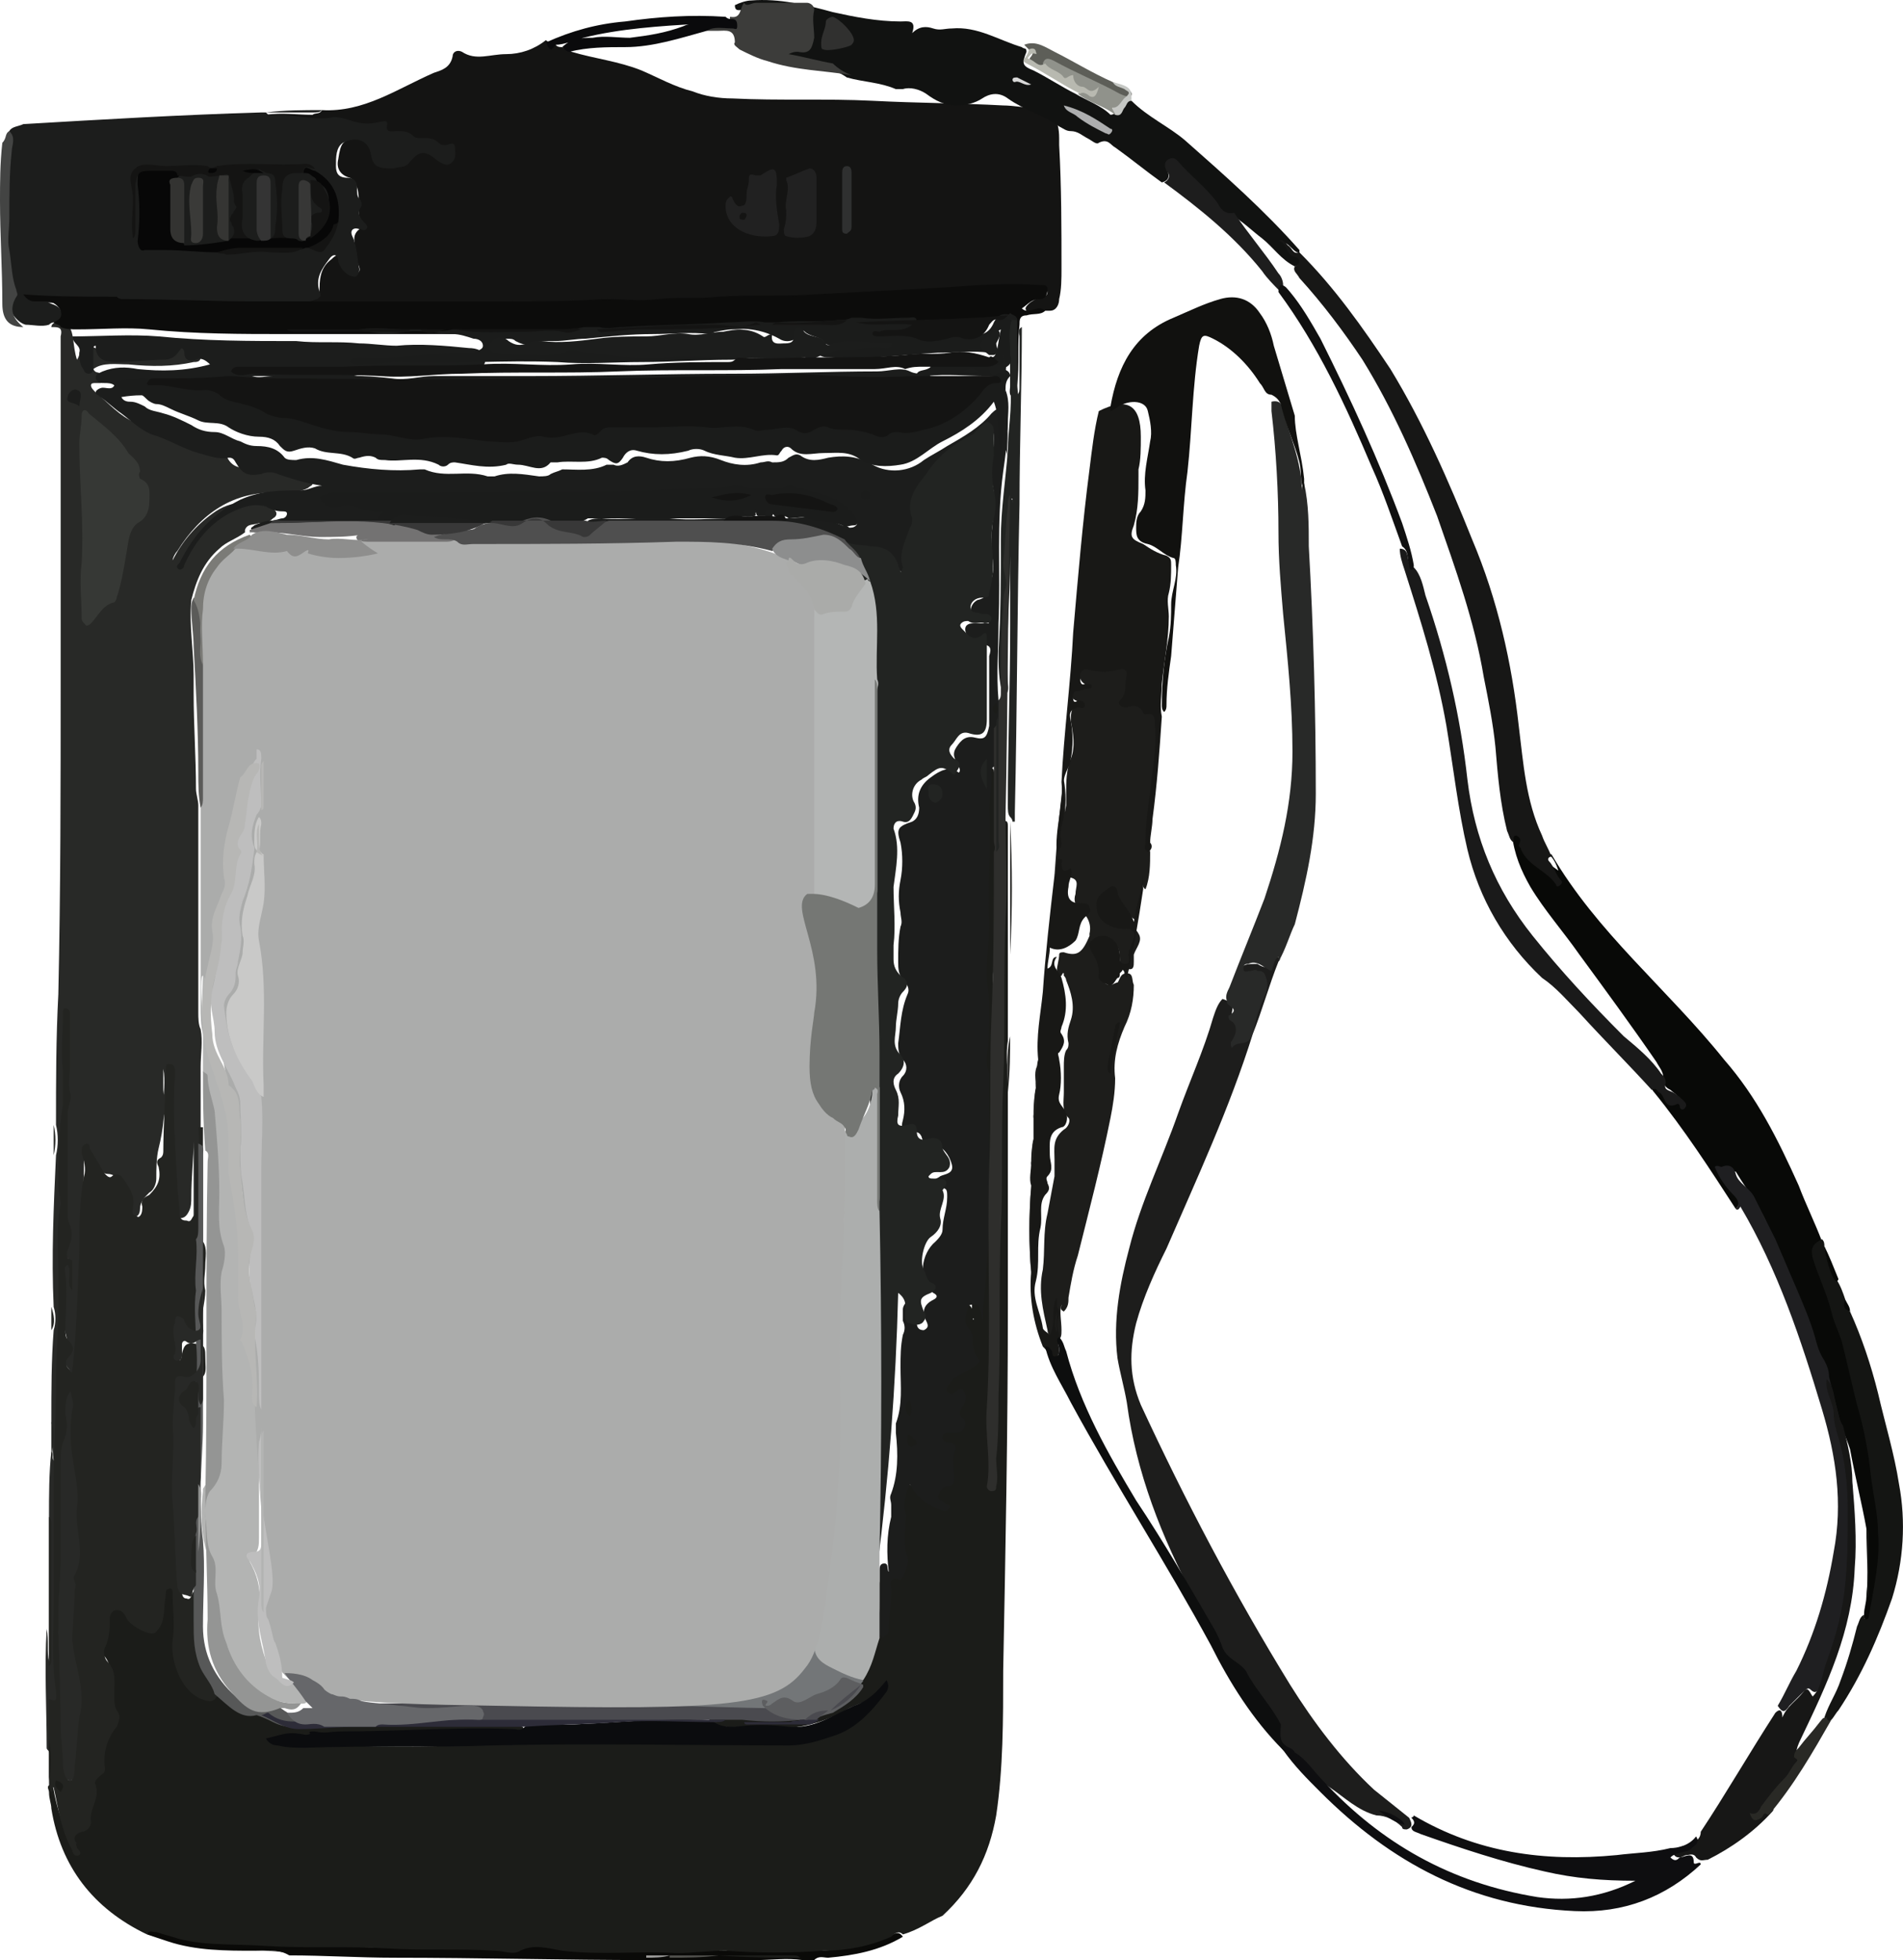 <?xml version="1.0" encoding="UTF-8"?>
<svg id="Capa_2" data-name="Capa 2" xmlns="http://www.w3.org/2000/svg" viewBox="0 0 81.57 84.02">
  <defs>
    <style>
      .cls-1 {
        fill: #757774;
      }

      .cls-1, .cls-2, .cls-3, .cls-4, .cls-5, .cls-6, .cls-7, .cls-8, .cls-9, .cls-10, .cls-11, .cls-12, .cls-13, .cls-14, .cls-15, .cls-16, .cls-17, .cls-18, .cls-19, .cls-20, .cls-21, .cls-22, .cls-23, .cls-24, .cls-25, .cls-26, .cls-27, .cls-28, .cls-29, .cls-30, .cls-31, .cls-32, .cls-33, .cls-34, .cls-35, .cls-36, .cls-37, .cls-38, .cls-39, .cls-40, .cls-41, .cls-42, .cls-43, .cls-44, .cls-45, .cls-46, .cls-47, .cls-48, .cls-49, .cls-50, .cls-51, .cls-52, .cls-53, .cls-54, .cls-55, .cls-56, .cls-57, .cls-58, .cls-59, .cls-60, .cls-61, .cls-62, .cls-63, .cls-64, .cls-65, .cls-66, .cls-67, .cls-68, .cls-69, .cls-70, .cls-71 {
        stroke-width: 0px;
      }

      .cls-2 {
        fill: #2f3030;
      }

      .cls-3 {
        fill: #1b1c19;
      }

      .cls-4 {
        fill: #30302f;
      }

      .cls-5 {
        fill: #737678;
      }

      .cls-6 {
        fill: #acaead;
      }

      .cls-7 {
        fill: #141413;
      }

      .cls-8 {
        fill: #292925;
      }

      .cls-9 {
        fill: #232421;
      }

      .cls-10 {
        fill: #171716;
      }

      .cls-11 {
        fill: #0c0c0b;
      }

      .cls-12 {
        fill: #222422;
      }

      .cls-13 {
        fill: #373736;
      }

      .cls-14 {
        fill: #66676a;
      }

      .cls-15 {
        fill: #0b0c0e;
      }

      .cls-16 {
        fill: #0a0a0c;
      }

      .cls-17 {
        fill: #949594;
      }

      .cls-18 {
        fill: #0d0e0e;
      }

      .cls-19 {
        fill: #737272;
      }

      .cls-20 {
        fill: #1a1a1a;
      }

      .cls-21 {
        fill: #abacab;
      }

      .cls-22 {
        fill: #999997;
      }

      .cls-23 {
        fill: #1b1c1b;
      }

      .cls-24 {
        fill: #b4b6b5;
      }

      .cls-25 {
        fill: #111211;
      }

      .cls-26 {
        fill: #5b5b59;
      }

      .cls-27 {
        fill: #8d8e8e;
      }

      .cls-28 {
        fill: #c9c9c8;
      }

      .cls-29 {
        fill: #343434;
      }

      .cls-30 {
        fill: #080907;
      }

      .cls-31 {
        fill: #b3b4b3;
      }

      .cls-32 {
        fill: #b8b9b0;
      }

      .cls-33 {
        fill: #353533;
      }

      .cls-34 {
        fill: #7b7b77;
      }

      .cls-35 {
        fill: #282927;
      }

      .cls-36 {
        fill: #bebebe;
      }

      .cls-37 {
        fill: #4f4f4b;
      }

      .cls-38 {
        fill: #2d2c38;
      }

      .cls-39 {
        fill: #c5c7c4;
      }

      .cls-40 {
        fill: #b7b7b5;
      }

      .cls-41 {
        fill: #141513;
      }

      .cls-42 {
        fill: #3a3a38;
      }

      .cls-43 {
        fill: #282928;
      }

      .cls-44 {
        fill: #434443;
      }

      .cls-45 {
        fill: #4a4a4f;
      }

      .cls-46 {
        fill: #90928b;
      }

      .cls-47 {
        fill: #1f1f21;
      }

      .cls-48 {
        fill: #4f4f4f;
      }

      .cls-49 {
        fill: #1c1d1c;
      }

      .cls-50 {
        fill: #101010;
      }

      .cls-51 {
        fill: #adaeaf;
      }

      .cls-52 {
        fill: #0e0e10;
      }

      .cls-53 {
        fill: #5d5e60;
      }

      .cls-54 {
        fill: #181816;
      }

      .cls-55 {
        fill: #0a0a08;
      }

      .cls-56 {
        fill: #363835;
      }

      .cls-57 {
        fill: #2e2e2c;
      }

      .cls-58 {
        fill: #1d1d1d;
      }

      .cls-59 {
        fill: #11110f;
      }

      .cls-60 {
        fill: #575858;
      }

      .cls-61 {
        fill: #1d1d1c;
      }

      .cls-62 {
        fill: #212121;
      }

      .cls-63 {
        fill: #1d1d1b;
      }

      .cls-64 {
        fill: #5d5e58;
      }

      .cls-65 {
        fill: #383838;
      }

      .cls-66 {
        fill: #070707;
      }

      .cls-67 {
        fill: #8e8e8d;
      }

      .cls-68 {
        fill: #333331;
      }

      .cls-69 {
        fill: #d8d8d8;
      }

      .cls-70 {
        fill: #aaaba9;
      }

      .cls-71 {
        fill: #3c3c3a;
      }
    </style>
  </defs>
  <g id="Capa_2-2" data-name="Capa 2">
    <g>
      <path class="cls-55" d="M10.9,83.62c-1.2,0-2.5,0-3.7-.4-.3-.1-.6-.2-.9-.3,0-.2.2-.2.3-.2s.3.1.4.1c1,.4,2.1.5,3.1.5,3.5.1,7,.2,10.5.2.7,0,1.5.1,2.2-.1.3-.1.6,0,.9.1,1.2.1,2.4.1,3.7.1h7.5c1.1,0,2.1-.2,3.2-.6.2-.1.4-.3.6,0-1,.6-2.1.8-3.2.9-.2,0-.4-.1-.6.1h-.5c-.7-.1-1.3,0-2,0h-4.6c-3.6,0-7.3-.1-10.9-.1-1.5,0-3-.1-4.5-.1-.5-.3-1-.2-1.5-.2Z"/>
      <path class="cls-3" d="M30.8,83.82h3.2c.1,0,.2,0,.3.1-1.1,0-2.3,0-3.5-.1q0,.1,0,0h0Z"/>
      <path class="cls-37" d="M30.8,83.82q0,.1,0,0c-.7.1-1.4.1-2.1.1v-.1h2.1Z"/>
      <path class="cls-22" d="M28.7,83.82q0,.1,0,0c-.3.1-.7.1-1,.1v-.1h1Z"/>
      <path class="cls-3" d="M38.7,82.92c-.2-.2-.4,0-.5.1-.9.4-1.9.6-2.9.6-1.4.1-2.8.1-4.2,0-.7,0-1.4.1-2.1.1-1.6-.1-3.2.1-4.9-.1-.6-.1-1.2-.3-1.8,0-.3.2-.7,0-1.1,0-1.5-.1-3,0-4.6-.1-1.7-.1-3.4,0-5.1-.1-1.3-.1-2.6,0-3.8-.3-.3-.1-.7-.2-1-.3-.2,0-.3-.1-.4.1-2.3-1.1-3.7-2.9-4.1-5.4,0-.2-.1-.4-.1-.7,0-.1-.1-.2,0-.3.1,0,.2.1.2.2.1.6.3,1.2.5,1.8.1.3.2.5.4.8,0-.2-.1-.3-.1-.4-.2-.3-.1-.5.2-.7.1-.1.3-.1.3-.3.1-.5.4-.9.3-1.4v-.2c.4-.7.3-1.5.6-2.2,0-.1.1-.2.2-.3.2-.2.2-.4.1-.7-.1-.2-.1-.5-.1-.8.1-.4.1-.9-.2-1.3-.2-.1-.2-.2-.2-.4.1-.5.1-1.1.2-1.6,0-.2.2-.3.4-.3s.4.1.5.3c.1.4.4.5.7.6s.5,0,.6-.2c.2-.4.1-.8.2-1.2.1-.2.1-.4.3-.3.2,0,.3.2.3.4v1.9c0,.7.1,1.2.4,1.8.3.5.9.7,1.3.6.3,0,.4.2.6.3.3.3.6.6,1.1.5.2,0,.4,0,.5.1,1.1.7,2.4.5,3.6.4h6.8c.2,0,.4,0,.6.1.1.1,0,.2-.1.2-.1.1-.3.1-.4.1-2.3-.1-4.6.1-6.9.1-1,0-1.9.1-2.9.1-.2,0-.4,0-.6.1.5.2,1,.2,1.4.2,2.2,0,4.5.1,6.7,0,4.5-.2,8.9-.1,13.4-.1,2,0,3.6-.6,4.6-2.3-.2.5-.8.6-1.2.8-1.2.7-2.4,1-3.8.8-.5-.1-1,.1-1.5,0-.3,0-.5,0-.7-.3.1-.2.3-.2.5-.2h.8c1,.1,2,.1,3,0,.2-.1.4-.2.6-.4,0,0,.1,0,.1-.1.4-.3.9-.5,1.1-1v-.1c0-.1.1-.2.1-.2.4-.5.5-1.2.7-1.7,0-.1.1-.1.2-.1.2-.4.2-.9.2-1.3v-.7c0-.2.1-.4.3-.5.4-.2.5-.5.4-.9s-.1-.7-.1-1.1v-.8c0-.2,0-.5.1-.7,0-.1.1-.3.3-.4.2,0,.3.1.4.2.3.4.7.5,1.1.7,0-.1-.1-.1-.1-.2-.3-.3-.3-.5,0-.7s.4-.4.3-.7v-.5c0-.2,0-.4-.2-.5-.1-.1-.3-.1-.2-.3,0-.2.2-.2.3-.3h.3c.2,0,.3-.2.2-.3-.2-.3-.2-.5,0-.8.1-.2.1-.3-.2-.3-.3.1-.4-.1-.3-.4.1-.3.3-.5.6-.7.5-.2.5-.3.4-.8-.1-.4-.1-.8-.4-1.1-.1-.1-.1-.3,0-.4,0-.3.1-.6.5-.5.3,0,.3.3.3.6,0,.1.1,0,0,0h0c-.1-.6,0-1.2.1-1.7.1-.6.1-1.2.1-1.9v-1.3c-.1-2,0-4,0-6,0-.9.1-1.9.1-2.8,0-2.2.1-4.3.1-6.5,0-.9,0-1.8.1-2.7,0-.2,0-.3.1-.5s.2-.3.3-.1c.1.6,0,1.2.1,1.8v1.8c0,1.6.1,3.2-.1,4.8-.1.9,0,1.7,0,2.6-.1,5.2-.1,10.4-.1,15.6v3.8c0-.8,0-1.8.1-2.8.1-2.1,0-4.1,0-6.2.1-2.3,0-4.5.1-6.8.1-2.1,0-4.1.1-6.2.1-1.9.1-3.8.1-5.7,0-.2,0-.3.1-.5.2-.1.2.1.2.2v9.2c-.1.6,0,1.3,0,1.9v9.6c0,5.2-.1,10.3-.2,15.5,0,2.1,0,4.2-.3,6.2-.3,1.7-1,3.1-2.3,4.3-.5.2-1,.6-1.7.8Z"/>
      <path class="cls-7" d="M13.8,4.72c1.8.1,3.2-.9,4.8-1.6.3-.1.7-.2.8-.7,0-.2.2-.3.4-.2.6.4,1.2.1,1.9.1.6,0,1.2-.2,1.7-.6.1.1.2.1.4.1,0,.2.2.2.3.2.1.1.3.1.4.2,1,.3,2,.4,3,.8.7.3,1.4.7,2.2.9.5.2,1.1.3,1.7.3,2,.1,4,0,6,.1,1.9.1,3.8.1,5.6.2.4,0,.9.1,1.3.1.8,0,1.1.5,1.1,1.3v.3c.1,1.8.1,3.6.1,5.3,0,.4,0,.9-.1,1.3,0,.2-.1.5-.4.5s-.5,0-.8.1c-.1,0-.2,0-.2-.1-.1-.1,0-.2.1-.3.1-.1.3-.2.5-.3.1,0,.3,0,.3-.2s-.2-.1-.4-.1c-.6,0-1.2-.1-1.8,0-.9.1-1.8.1-2.7.1-1.5.1-3,.1-4.5.3h-.6c-1.9-.1-3.8.1-5.8.1s-3.9.1-5.9.1c-4.9.1-9.7,0-14.6.1-1.1,0-2.1-.1-3.2-.1-.2,0-.3,0-.4-.1,0-.3.2-.2.4-.2,1.4,0,2.8-.1,4.2.1.6.1,1.1-.1,1.7-.1h2c.3,0,.4-.1.4-.4,0-.5.1-.9.5-1.2.3-.3.4-.2.6.1q0,.1.1.2c.1.2.2.4.4.3.2-.1.1-.3,0-.5,0-.3-.1-.5-.1-.8q-.1-.5.4-.7c-.4-.5-.1-1.1-.3-1.7-.1-.2-.1-.3-.3-.4-.4-.1-.6-.4-.5-.8.1-.7.2-.8.7-.9.5-.1.8.1,1,.6.1.2,0,.5.3.5s.7.1,1-.2c.6-.5.7-.5,1.4-.1.1.1.2.1.3.1.1-.1.1-.2.1-.3,0-.2-.2-.1-.3-.2-.6-.1-1.2-.1-1.7-.4-.1-.1-.3-.1-.4-.1s-.3,0-.3-.1c-.3-.5-.9-.1-1.3-.2-.4-.2-.9-.2-1.3-.2-.8,0-1.6-.2-2.4-.2-.1,0-.3,0-.2-.2h0c.7-.1,1.3,0,2,0,.1-.1.3,0,.4-.2Z"/>
      <path class="cls-35" d="M2.2,60.92c0-1.3,0-2.6.1-3.9.1-.3.1-.7,0-1-.1-2.2,0-4.3.1-6.5.1-.4.1-.9,0-1.3,0-1.9,0-3.7.1-5.6.1-4.5.1-9,.1-13.5v-14.7c.1-.4-.1-.4-.4-.4,0-.1.1-.2.2-.2.2,0,.3,0,.5.1.3.3.2.9.4,1.5.2-.3.1-.6.1-.8,0-.1,0-.2.1-.2s.2,0,.2.1c.2.5.7.5,1.2.5.4,0,.9,0,1.3-.1.3,0,.7-.1.9-.3.1-.1.3-.1.4,0,.1.3.3.3.6.3.1,0,.2,0,.2.1.1.1.3.1.3.3s-.2.2-.3.2c-.9.2-1.8.2-2.8.1-.5,0-1.1-.1-1.5.2.1.2.2.1.3.2.1,0,.2,0,.2.2,0,.1-.1.2-.2.2h-.2c-.1,0-.2,0-.2.1s.1.2.2.3c.6.5,1,1,1.7,1.3.9.4,1.8.9,2.7,1.1.3.1.6.2.9.1.1,0,.3.1.3.2.2.5.6.6,1.1.5.2-.1.4,0,.6,0,.6.2,1.2.4,1.8.5.1,0,.2,0,.2.2,0,.1-.1.1-.2.2-.4.2-.8.2-1.2.2-2-.1-3.4.9-4.4,2.5-.1.1-.2.3-.2.4.4-.8,1-1.5,1.7-2,.8-.6,1.7-.6,2.6-.2.2.1.2.3,0,.4-.2.2-.4.2-.6.2-.2.1-.5,0-.6.3v.1c-.4.3-.8.4-1.1.7-.7.6-1,1.4-1.2,2.2-.1,1.1.1,2.2.1,3.2v.8c0,1.4.1,2.7.1,4.1,0,.2.1.5.1.7v8.9c0,.2,0,.5.1.7.1.5,0,1.1,0,1.6v6.7c0,.2,0,.4-.1.6-.3-.1-.2-.4-.2-.6v-3.5c0,.7-.1,1.5-.1,2.4,0,.2,0,.4-.1.6-.1.2-.2.3-.4.3s-.4-.1-.4-.4c0-.2-.1-.4-.1-.6,0-1.3-.1-2.6-.2-3.8,0-.5.1-1.1,0-1.6v.9c.1.8,0,1.7-.2,2.5-.1.4-.1.9-.1,1.3,0,.2-.1.5-.3.6-.2.2-.4.4-.4.7,0,.2-.1.4-.3.3-.2,0-.3-.2-.3-.4,0-.3-.1-.6-.2-.9-.1-.3-.3-.5-.6-.5-.2,0-.3-.2-.4-.4-.1-.3-.3-.5-.5-.7q-.1,0-.1.1c0,2.6-.2,5.1-.3,7.7v3.9c-.1,1,0,1.9.2,2.9.1.7,0,1.4,0,2.1,0,.2,0,.4.1.6v.4c-.3,1.2-.3,2.4-.2,3.6.1.7.1,1.4.3,2.1.1.4-.1.7-.1,1.1,0,.7-.1,1.5-.3,2.2,0,.2-.1.4-.3.4s-.3-.2-.3-.4c-.1-.2-.1-.5-.1-.7-.1-1.4-.1-2.7-.1-4.1s-.1-2.8,0-4.2c.1-.9,0-1.9,0-2.8s0-1.8.2-2.6c0-.2.1-.3.1-.5-.1-.6-.1-1.1.2-1.7.1-.2.1-.5-.1-.7-.1-.1-.2-.3-.1-.4.3-.6-.1-1.1-.1-1.7.1-.6.1-1.2,0-1.8v-.2c0-.2,0-.4.3-.4.2,0,.1.2.1.4v.2c0-.3,0-.6-.2-.8-.2-.1-.1-.4,0-.6.1-.3.1-.5,0-.8-.1-.2-.1-.5-.1-.7v-3.8c.1-1.4.1-2.9,0-4.3,0,.7-.1,1.3,0,2,.1,1.1,0,2.3-.1,3.4v.5c.1,1.6,0,3.2,0,4.7.1,2.2-.1,4.3-.1,6.5,0,1.7-.1,3.4-.1,5,0,1.7-.2,3.4-.1,5.1,0,.5,0,.9.1,1.4,0,.2.2.6-.3.6v.1c.1.5,0,1,0,1.5,0,.2.1.5-.1.6,0-.1-.1-.1-.1-.2,0-1.7-.1-3.4,0-5.1.1.5,0,1,.1,1.4v-6.2c0-.9,0-1.9.1-2.8.1.1,0,.2.1.4-.1-.6,0-1.1-.1-1.7Z"/>
      <path class="cls-9" d="M2.1,74.52v-1.7c.4.2.3-.1.3-.3-.2-1.3-.1-2.6-.1-3.8v-5.2c0-1.5.1-2.9.1-4.4,0-1,.1-2,.1-3v-1.7c0-.9-.1-1.9.1-2.8,0-.3-.1-.5-.1-.8,0-1.2,0-2.3.2-3.5v-1.4c-.1-.8,0-1.6,0-2.5,0-.1,0-.2.1-.2s.2.1.2.2v2.3c0,.4-.1.7,0,1.1.1.3-.1.6-.1.9v4.3c0,.2,0,.3.1.5.1.3.1.5,0,.8s-.3.6.1.7v1.3c-.3-.3,0-.8-.2-1.1-.2.1-.1.2-.1.4.1.8,0,1.6,0,2.4,0,.1,0,.3.1.4.3.3.3.5,0,.8-.1.1-.1.3,0,.4.4.4.3.8,0,1.2-.1.3-.1.5-.1.8.1.4.1.8-.1,1.2-.1.3-.1.6-.1,1v4c0,.8-.1,1.5-.1,2.3,0,1.6.1,3.2.1,4.8,0,.6.1,1.2.1,1.7,0,.3.1.7.3.7s.2-.4.2-.6c.1-.7.1-1.4.2-2.1.3-1.2-.2-2.2-.3-3.3,0-.7.1-1.4.1-2.1,0-.1.1-.3,0-.4,0-.1-.1-.2,0-.3.5-.9,0-1.9.1-2.9.1-.7-.1-1.5-.2-2.2-.1-.7-.1-1.4,0-2,.1-.3-.1-.7-.1-1,.3-1.9.3-3.8.4-5.8,0-1.1,0-2.2.2-3.2.1-.3,0-.7-.1-1,0-.2,0-.3.2-.4.2,0,.1.2.2.3.2.3.4.7.6,1,.1.1.2.2.3.1.1-.1.3-.1.4,0,.3.4.6.8.5,1.3,0,.2-.1.3.1.4.1,0,.1.1.2,0,.1-.1.1-.3.1-.4-.1-.3.1-.4.3-.5.4-.4.5-.7.4-1.2-.1-.2-.1-.3.1-.4.1-.1.1-.2.1-.3,0-1.1.1-2.3.1-3.4,0-.1,0-.4.2-.3.2,0,.2.2.2.4-.1,1.6,0,3.1.1,4.7,0,.4.1.9.1,1.3,0,.3.2.3.3.3.2.1.2-.1.3-.2.2-.4.1-.8.1-1.2,0-.9.2-1.7.1-2.6h.2v4.9c.2.3.1.7.1,1,0,.4-.1.7,0,1.1,0,.5-.2,1-.1,1.5,0,.2.1.4-.2.5-.2.1-.4-.1-.5-.2s-.2-.3-.3-.2c-.2.1-.1.3-.1.5,0,.3.1.6.1.9.1-.1.1-.2.1-.3.1-.4.2-.5.7-.4.3,0,.3.3.3.5,0,.8.2.9-.9,1.3-.2.1-.2.2-.2.4v6.3c0,.7,0,1.3.1,2,0,.2,0,.4.2.4.2.1.2-.2.3-.3q.1-.1.2-.1c.2.4.1.8.1,1.3,0,.7-.1,1.3.2,2,.1.3.2.6.4.8.1.1.2.3.1.5-.2.3-.4.2-.7.1-.9-.4-1.3-1.7-1.2-2.5.1-.7,0-1.4,0-2,0-.1,0-.3-.2-.2-.1,0-.1.2-.1.3-.1.5,0,1-.3,1.4-.1.1-.1.2-.3.2-.3,0-1-.4-1.1-.7-.1-.2-.2-.3-.4-.3s-.3.2-.3.4c0,.4,0,.8-.2,1.2-.1.2,0,.5.1.6.4.4.3.9.3,1.4,0,.3,0,.5.1.7.2.2.1.5,0,.7-.4.5-.6,1.1-.5,1.8,0,.2-.1.2-.2.3-.1.1-.3.2-.2.4.2.6-.3,1-.2,1.6,0,.2-.2.4-.4.4-.3.1-.4.3-.2.5-.1,0,0,.1,0,.2.1.1.2.2.1.3-.2.1-.3-.1-.3-.2-.5-.9-.6-1.8-.8-2.7-.1,0,0,.1-.1.2-.1-.1-.1-.3-.1-.5v-1.8Z"/>
      <path class="cls-49" d="M2.3,13.82q-.1,0-.2.1c-.3.1-.7,0-1,0-.4-.1-.8-.7-.7-1,.2-.5,0-1-.1-1.6,0-.3-.1-.5-.1-.8,0-1.5,0-2.9.2-4.4,0-.2-.1-.4,0-.5.1-.2.4-.2.6-.3,3.4-.2,6.8-.4,10.2-.5h.2l.1.1c.9-.1,1.9.3,2.8.1.3,0,.6.1.9.2.4.1.7.1,1.1,0,.1,0,.3-.1.3.1-.1.4.2.3.4.3.3,0,.5,0,.7.2.1.1.2.1.4.1.3,0,.5,0,.7.2.1.1.2.1.3.1s.4-.2.4.1c0,.2.1.5-.2.7-.2.1-.3,0-.5-.1-.6-.5-.8-.5-1.3.1-.2.2-.4.1-.6.2-.6,0-.9,0-1-.6s-.6-.8-1.2-.5c-.3.2-.3.6-.3,1,0,.3.1.5.5.5.2,0,.4.1.4.4,0,.2,0,.4.1.5s.1.2.1.3c-.2.3-.1.5.1.7.1.1.2.2.1.3-.1.1-.2,0-.3,0-.3-.1-.4.1-.3.3.2.4.2.9.3,1.4,0,.1,0,.2-.1.3-.1.1-.2,0-.3,0-.2-.1-.4-.3-.5-.6,0-.3-.2-.4-.4-.1-.3.4-.6.8-.4,1.4.1.2,0,.2-.1.3-.1,0-.2.1-.4.1-1.2,0-2.4.1-3.6.1-1.6,0-3.2,0-4.7-.1-.2.2-.4.1-.6.1-.9,0-1.9,0-2.8-.1.2,0,.5,0,.7.1.3.1.4.2.5.5,0,.2-.2.3-.4.3Z"/>
      <path class="cls-63" d="M45.2,37.52c.1-1.4.2-2.8.4-4.1.1.6.1,1.1,0,1.7,0,.3-.1.7-.1.9-.1-.4.1-.9.2-1.5v-.5c0-.5,0-1,.2-1.5s.1-1.1,0-1.6c0-.4,0-.7.5-.8-.3-.1-.5-.1-.4-.4,0-.3.3-.3.5-.4-.2-.1-.3-.4-.2-.6.1-.3.3-.3.5-.2.3.1.7,0,1,0,.4,0,.6.1.6.5,0,.2,0,.5-.1.7s0,.3.2.3c.9,0,1.2.4,1.2,1.2,0,1.1-.2,2.3-.4,3.4-.1.6-.2,1.2,0,1.9,0,.5,0,1.1-.2,1.6q-.2-.1-.1-.7c0,.6-.1,1.1-.2,1.7,0,.1,0,.2-.1.3-.1,0-.2-.1-.3-.2-.1-.3-.4-.5-.5-.8s-.2-.2-.4-.1c-.2.2-.3.5-.3.8.1.3.4.5.7.6s.7-.1.9.3c.2.3-.1.6-.2.9v.3c0,.2,0,.4-.3.3-.2,0-.3-.2-.3-.4,0-.5-.1-.7-.6-.7-.2,0-.3,0-.4.1-.1.1-.1.3,0,.4.2.3.3.6.3,1,0,.2.1.3.3.3.1,0,.2-.1.3-.1.1-.1.1-.4.4-.4s.2.3.3.5c0,.6-.1,1.2-.4,1.8-.3.7-.5,1.4-.4,2.2,0,.6-.1,1.2-.2,1.7-.4,2-.9,3.9-1.4,5.9-.2.6-.3,1.2-.4,1.8,0,.2,0,.4-.2.6-.2-.1-.1-.2-.1-.3-.1.3,0,.7,0,1.1,0,.2,0,.4-.2.4s-.4-.2-.4-.4c-.2-.9-.4-1.7-.2-2.6.1-.8,0-1.6.2-2.4.1-.5.2-1.1.3-1.6v-.7c0-.5-.1-.9.4-1.3.2-.1.3-.4.2-.5-.3-.3-.2-.7-.2-1.1v-1.1c0-.2,0-.5.1-.7.1-.1.1-.2.1-.3-.1-.4,0-.7.1-1,.2-.6,0-1.2-.2-1.7,0-.1-.1-.2-.1-.2,0-.1,0-.2-.1,0-.1.1-.2-.1-.2-.2,0-.2.1-.5.1-.7,0-.1.1-.1.2-.1.6.2.8,0,1.1-.7v-.1c.1-.4-.1-.8-.4-1-.2-.2-.3-.4-.2-.7,0-.3.2-.6-.2-.7-.1,0-.1-.1-.1-.2-.4-.1-.4.1-.6.1Z"/>
      <path class="cls-30" d="M66.5,36.62c1,1.7,2.2,3.1,3.5,4.5s2.7,2.8,3.9,4.3c1.4,1.6,2.3,3.4,3.2,5.4.3.8.7,1.6,1,2.4,0,0,.1.1,0,.1-.4.1-.3.5-.2.7q0,.1.1.2c.8,2,1.4,4.1,1.9,6.2.3,1.1.5,2.3.6,3.5.1.6.2,1.3.2,1.9.1,1.2-.1,2.3-.4,3.4,0,.1-.1.3-.2.3-.2,0-.2-.2-.2-.3,0-.3.1-.5.1-.8.1-1,.1-1.9,0-2.9-.2-1.1-.5-2.3-.7-3.4-.1-.3-.2-.6-.4-.9-.3-.4-.3-.9-.4-1.4-.1-.2-.1-.4-.2-.6-.4-.9-.7-1.9-1-2.9-.2-.6-.6-1.2-.7-1.9-.1-.3-.2-.6-.4-.9-.1-.1-.2-.2-.2-.3-.3-1.2-1-2-1.6-3-.3,0-.5,0-.7,0,.2.4.4.7.7,1,.2.2.2.4,0,.6-1.1-1.7-2.2-3.4-3.5-5,0,0-.1-.1-.1-.2,0-.2.1-.2.2-.1.1,0,.2.2.3.3.2.3.4.5.7.3-.1-.2-.3-.3-.4-.4-.2-.1-.3-.2-.3-.5s-.2-.5-.3-.7c-1.1-1.6-2.2-3.1-3.3-4.6-.7-1-1.5-1.9-2.1-2.9-.4-.7-.7-1.4-.8-2.3,0-.2,0-.4.2-.4s.2.2.3.4c.1.4.3.8.7,1,.3.2.5.4.8.6-.1-.3-.2-.5-.4-.7q-.1,0,.1,0Z"/>
      <path class="cls-61" d="M54.8,41.22c-.4,1-.7,2.1-1.1,3.1-1,3.2-2.4,6.2-3.7,9.2-.5,1-1,2.1-1.3,3.2-.3,1.2-.3,2.3.2,3.5,1.9,4.1,4,8.1,6.4,12,1,1.6,2.2,3.2,3.6,4.5.5.4,1,.8,1.5,1.2.1.2.2.4-.1.5-.1,0-.2,0-.2-.1-.3-.3-.7-.5-1.1-.5-.8-.2-1.4-.8-2-1.2-.6-.4-1-1-1.6-1.3-.1-.1-.3-.2-.4-.3-.2-.2-.3-.5-.4-.8-.1-.6-.5-1-.8-1.4-.2-.2-.3-.4-.4-.6-.2-.4-.4-.8-.8-1-.2-.1-.4-.3-.4-.6-.2-.8-.6-1.4-1-2.1-1.4-2.6-2.5-5.4-2.9-8.4-.1-.6-.3-1.3-.4-1.9-.2-1.6.1-3.2.5-4.7.5-2,1.4-3.8,2.1-5.8.5-1.4,1.1-2.7,1.5-4.1.1-.3.2-.6.4-.8.3.1.5.2.4.6,0,.1,0,.2.1.2.3.3.2.6,0,.9.6-.1.7-.2.8-.9.1-.3.2-.7.3-.9s.1-.4.1-.6c0-.3-.1-.4-.4-.3-.2,0-.5.1-.5-.2s.3-.3.6-.3h.1c.3.2.5.2.6-.2,0-.1.1-.1.2-.1.2,0,.2.1.1.2Z"/>
      <path class="cls-11" d="M2.3,13.82c.2-.1.4-.2.3-.5-.1-.2-.3-.4-.6-.4h-.5c-.1,0-.3,0-.5-.3,1.4.1,2.7.1,4,.1.1.1.2.1.3.1,1.9,0,3.7.1,5.6.1h10.7c1.4,0,2.9,0,4.3-.1.8,0,1.6.1,2.3,0,.9-.1,1.7,0,2.6-.1,1.4-.1,2.8,0,4.1-.1,1.9-.1,3.8-.2,5.6-.3,1.4-.1,2.7-.2,4.1-.1.2,0,.3,0,.3.2s-.1.4-.3.4c-.4,0-.5.2-.8.4.3.3.7-.2,1,.1-.2.2-.5.1-.8.2-.3,0-.3.2-.3.4-.1.8,0,1.7-.1,2.6,0,.2.1.5-.1.5-.3,0-.2-.3-.2-.5v-2.6c0-.2-.1-.3-.3-.3-1.1.1-2.1.1-3.1.2-1.1,0-2.2.1-3.2.1h-.4c-1.1,0-2.1.1-3.2.1h-.6c-.1,0-.2-.1-.3,0-.6.2-1.2,0-1.8.1-1.6,0-3.3.1-4.9.2h-13.2c-2,0-3.9,0-5.9-.2-1-.1-2,0-3.1,0-.2,0-.5,0-.7-.1,0-.1-.2-.1-.3-.2Z"/>
      <path class="cls-25" d="M48.5,4.32c.7.7,1.6,1.1,2.3,1.7,1.7,1.5,3.4,3,4.9,4.7,0,.2,0,.1-.1.1-.2-.1-.3-.3-.5-.4.2.2.3.4.5.5.2.2.3.4-.1.5-.6-.3-.9-.8-1.4-1.2-.4-.3-.8-.7-1.3-1-.3.1-.5-.1-.6-.3-.4-.7-1-1.2-1.6-1.7q-.1-.1-.2-.2c-.1-.1-.2-.1-.3-.1-.1.1-.1.2-.1.3.1.2.2.5-.2.6-.7-.5-1.3-1-2-1.5-.2-.1-.3-.4-.7-.2-.1.1-.3-.1-.5-.2-.2-.1-.4-.3-.7-.3-.2,0-.3-.1-.5-.2-.7-.5-1.5-.7-2.2-1.2-.4-.3-.8-.2-1.1,0s-.7.3-1.1.3c-.5,0-.9-.2-1.3-.5-.3-.2-.7-.3-1-.2h-.3c-.7-.3-1.4-.3-2.1-.5-.7-.5-1.6-.5-2.4-.7-.1,0-.2,0-.3-.1-.1,0-.2-.1-.2-.2s.1-.1.2-.1c.2-.1.5.1.6-.2.2-.3.1-.6.1-.8q0-.8-.8-.8h-1.6c-.2,0-.4.1-.4-.2.2-.1.5-.2.7-.2,1.2-.1,2.4.2,3.5.5.9.2,1.9.4,2.9.4.3,0,.7-.1.5.5.3-.3.6-.3.9-.2.3.1.5,0,.8,0,1.1-.1,2,.5,3,.8.1.1.2,0,.2.2-.2.5-.2.6.3.8.6.3,1.2.7,1.8,1,.5.3,1.1.5,1.5.9.2,0,.3-.2.4-.3.3-.2.3-.4.5-.3Z"/>
      <path class="cls-54" d="M49.2,36.52c-.2-.1-.1-.3-.1-.4,0-.7.1-1.5.2-2.2.1-1,.3-1.9.2-2.9,0-.2,0-.5-.4-.4,0,0-.1,0-.1-.1-.2-.3-.4-.3-.7-.2-.1,0-.2,0-.3-.1s0-.2.1-.3c.2-.3.1-.6.2-1,0-.2-.1-.3-.4-.2-.4.1-.8.1-1.2,0-.2-.1-.4,0-.4.3,0,.2,0,.4.3.3.1,0,.2,0,.2.1s-.1.1-.2.1-.3.1-.4.1c-.2,0-.2.1-.2.3s.1.2.2.1c.2,0,.3.1.3.2,0,.2-.2.1-.3.1-.3.1-.4.2-.3.6.1.5.1,1.1,0,1.6,0,.3-.3.6-.3,1v.6c.1.3,0,.6,0,.9-.1.4-.2.7-.1,1.1,0,.2-.1.3-.2.5-.1-1.1.3-2.1.2-3.1.1-2.1.4-4.3.5-6.4.2-2.3.4-4.7.7-7,.1-.8.2-1.7.4-2.5,1.2-.6,1.8-.3,1.8,1.1,0,.5,0,1-.1,1.4v.3c0,.7,0,1.4-.2,2.1-.2.5-.1.6.4.8.3.2.6.4,1,.5.2.1.2.2.2.4,0,.4,0,.8-.1,1.2-.1.3,0,.7,0,1,0,1-.2,1.9-.3,2.9,0,.5-.1.9,0,1.4-.1,1.5-.2,2.9-.4,4.4,0,.3-.1.7-.1,1,.1.1.1.3-.1.4Z"/>
      <path class="cls-43" d="M54.8,41.22v-.2c-.2.1-.2.4-.3.6-.3-.1-.6-.5-1-.3-.1,0-.2,0-.2.2s.2.1.3.1.2-.1.3,0c.2,0,.3,0,.4.4.1.5-.2.8-.3,1.2-.2.4-.2.9-.4,1.3-.2.3-.6.1-.8.4,0,0-.1-.2,0-.3.2-.3.3-.7-.1-.9,0,0-.1-.2,0-.2.5-.3-.2-.4-.1-.6-.1-.2,0-.4.1-.6.5-1.3,1-2.5,1.5-3.8.7-2.1,1.2-4.1,1.2-6.3,0-2-.2-3.9-.4-5.9-.1-1.2-.2-2.3-.2-3.5,0-1.7-.1-3.5-.3-5.2v-.4c.4-.1.5.2.5.4.3,1.1.8,2.2.8,3.4,0-.1,0-.2.1-.3.2.9.2,1.8.2,2.7.2,3.5.3,7.1.3,10.6,0,1.9-.4,3.7-.9,5.6-.2.4-.4,1.1-.7,1.6Z"/>
      <path class="cls-59" d="M55.9,20.52v.5c-.2-.4-.1-.8-.2-1.2-.2-.8-.6-1.6-.8-2.5-.1-.2-.2-.3-.4-.4-.3,0-.3-.3-.5-.5-.5-.8-1.2-1.5-2-1.9-.4-.2-.5-.2-.6.3-.3,1.8-.3,3.6-.5,5.4-.2,1.4-.2,2.8-.4,4.1-.1,1.3-.2,2.5-.3,3.8-.1.7-.2,1.4-.2,2.1,0,.1,0,.2-.1.3-.1-.1-.1-.2-.1-.3,0-1,.1-2,.3-2.9.1-.5.1-1,.1-1.4,0-.6.3-1.1.2-1.7,0-.1,0-.3-.1-.3-.4-.1-.7-.5-1.1-.6-.5-.1-.5-.4-.5-.7,0-.2,0-.5.2-.7.2-.3.2-.6.2-.9-.1-.7.1-1.4.2-2.1.1-.4,0-.9-.1-1.3-.1-.5-.9-.5-1.4-.1-.3.2-.2,0-.2-.1.3-1.7,1-3.1,2.7-3.8.7-.3,1.3-.6,2-.8.7-.2,1.3,0,1.7.6.3.4.5.9.6,1.4.3,1,.6,2,.9,3,0,.8.3,1.7.4,2.7Z"/>
      <path class="cls-10" d="M55.5,11.42c.3-.1.2-.4,0-.4-.4-.1-.3-.6-.7-.7.2-.1.3.1.4.2.2.1.2.4.5.3,1.5,1.5,2.7,3.2,3.9,5,1.4,2.3,2.5,4.8,3.5,7.3,1.1,2.6,1.7,5.3,2,8,.2,1.6.3,3.2,1,4.7.1.3.3.6.4.9-.1,0-.2.1-.1.2.2.2.3.6.5.8q.1.1,0,.2c-.1.1-.2.1-.2,0-.4-.6-1.2-.8-1.5-1.5,0-.1-.1-.1-.1-.2.1-.2.1-.3-.1-.4-.2,0-.1.2-.1.3-.2-.1-.2-.3-.3-.5-.3-1.2-.4-2.4-.5-3.6-.1-1-.3-2-.5-3-.4-2.4-1.2-4.6-2-6.9-.9-2.3-1.9-4.6-3.2-6.7-.8-1.2-1.7-2.4-2.7-3.5-.1-.2-.3-.3-.2-.5Z"/>
      <path class="cls-47" d="M74.4,51.82c.2-.2.1-.4-.1-.6-.3-.3-.6-.7-.8-1.2.1-.1.2,0,.3,0,.2-.1.5-.1.6.3.1.4.6.6.8,1,.3.6.6,1.2.9,1.8.3.7.6,1.4.9,2.1.3.7.6,1.4.8,2.1.1.4.2.7.4,1,.1.2.2.4.2.7.4,1.6.8,3.1,1,4.7.1,1.8.1,3.7-.2,5.5-.1.7-.4,1.3-.7,1.9-.1.4-.2.8-.5,1.2-.1.2-.2.3-.4.1-.1-.1-.2,0-.3.1l-.6.6c-.2.3-.3.3-.5,0,.3-.5.5-1,.8-1.5.8-1.6,1.3-3.3,1.6-5.1.4-2.1.1-4.1-.5-6.1-.9-3-1.9-6-3.5-8.7q-.1.2-.2.1Z"/>
      <path class="cls-41" d="M79.9,69.22c0,.1,0,.2.1.2s.1-.1.1-.1c.2-1.2.5-2.4.4-3.6,0-.8-.2-1.6-.3-2.4-.1-1-.3-2.1-.6-3.1-.2-.8-.4-1.7-.6-2.5-.1-.5-.4-1-.5-1.5-.2-.8-.6-1.6-.8-2.3-.1-.4,0-.6.4-.8.1.1.1.2.1.3.1.5.2,1,.5,1.4.2.3.3.6.4.9,0,.2,0,.4.2.5.5,1.1.9,2.3,1.2,3.5.3,1.3.7,2.6.9,3.9.3,1.6.2,3.3-.3,4.9-.6,1.7-1.3,3.3-2.3,4.8-.1.1-.2.3-.3.4-.2.2-.2,0-.3-.1.2-.6.5-1,.7-1.6.3-.8.5-1.5.7-2.3.1-.2.1-.4.3-.5Z"/>
      <path class="cls-10" d="M76.1,73.42c.2-.2.3-.1.3.2.2-.5.6-.7.9-1.1.2-.3.3.1.4.2.4-.4.4-1,.6-1.5.4-1.1.7-2.2.8-3.4.1-1,.1-2,.1-3.1,0-1-.1-2.1-.4-3.1-.1-.3-.2-.7-.2-1,0-.5-.4-1-.3-1.5.3.3.3.7.4,1.1.1.3.1.6.3.9.2.8.4,1.6.4,2.4.1,1.2.2,2.5.1,3.7-.1,2.7-1.2,5-2.3,7.3q-.2.4-.2.6c.3.1.2.2.1.4-.3.4-.6.9-.9,1.2-.2.2-.4.5-.5.7-.1.1-.1.2-.2.2.2,0,.2-.2.3-.2s.3-.1.2.2c-.8.9-1.8,1.6-2.8,2.1-.2,0-.3.1-.5-.1-.1-.2-.3-.1-.4-.1s-.2.1-.3.1-.2,0-.3-.2c0-.1.1-.2.2-.2.2-.1.4-.1.6-.2s.4-.2.4-.5c1-1.5,2.1-3.4,3.2-5.1Z"/>
      <path class="cls-54" d="M45.2,37.52c.1-.1.1-.3.1-.4s0-.3.1-.3c.2,0,.1.1.1.2h0c0,.3.1.4.4.2.1.3-.1.5-.1.8-.1.5.1.7.5.7.2,0,.4,0,.4.2.1.2-.1.3-.2.4-.3.3-.2.7-.4,1-.3.3-.7.5-1.1.3,0,.3-.1.6-.1.9.3-.1.1-.5.4-.5-.3.4.1.6.2.9.2.7.3,1.4,0,2.1,0,.1-.1.2,0,.3.2.3.1.5-.1.8-.1,0,0,.2,0,.3.1.5.1,1.1,0,1.5s.2.5.3.8c.1.2,0,.6-.2.6-.6.2-.5.7-.5,1.2,0,.3.2.6-.1.9-.1.1,0,.2,0,.3.1.2.1.3-.1.5-.3.4-.1.9-.2,1.4-.2.8,0,1.5-.2,2.3-.2.7.2,1.3.3,2,0,.1.2.2.3.3.3-.5,0-1.1.3-1.6v.4c.1.1.1.2.1.3-.1.3-.1.6,0,.9v.1c-.1.2,0,.4,0,.5,0,.2,0,.3-.2.4s-.2-.1-.3-.2c0-.1-.1-.2-.2-.3-.4-1-.6-2.1-.5-3.2-.1-1.2-.1-2.4,0-3.7-.1-.3,0-.6,0-1,.1-.3,0-.7.1-1v-1c.1-.4,0-.8.1-1.2v-.2c.1-.3,0-.7.1-1-.1-1,.1-1.9.2-2.9.1-1.5.3-3.3.5-5Z"/>
      <path class="cls-52" d="M72.7,78.72c.2.3-.1.4-.3.6-.3.1-.6.1-.8.3.2.2.3.1.4,0,.2,0,.6-.3.6.2,0,.2.3-.1.3.1-1.5,1.4-3.3,2.1-5.4,2-4.4-.2-7.9-2.1-10.9-5.1-.6-.6-1.1-1.1-1.6-1.8,0-.1,0-.2.1-.2.1.1.3.1.4.3.5.3.8.8,1.2,1.2,2.5,2.7,5.5,4.4,9.2,5,1.4.2,2.8,0,4.2-.7-1.4,0-2.6-.1-3.9-.4-1.8-.4-3.6-1-5.3-1.6-.2-.1-.4-.1-.4-.3.1-.1.2-.2,0-.4-.1,0,.1,0,.1-.1,2.7,1.6,5.6,2,8.7,1.7.8-.1,1.5-.1,2.3-.3.3,0,.8-.1,1.1-.5Z"/>
      <path class="cls-20" d="M71.4,46.42c-.1.3.1.3.3.4s.4.3.5.4c.1.1.1.2,0,.3s-.2,0-.2-.1c0,0,0-.1-.1-.1-.6.3-.5-.4-.8-.5-.1-.1-.1-.2-.3-.1-1-1.1-2.1-2.2-3.1-3.3-.5-.5-1-1.1-1.6-1.5-1.6-1.5-2.7-3.4-3.2-5.5-.4-1.7-.6-3.5-.9-5.3-.4-2.3-1.1-4.5-1.8-6.7-.1-.3-.2-.6-.2-.9.4,0,.3.4.4.6.1.1,0,.3.2.2.3.3.4.8.5,1.2.9,2.6,1.5,5.2,1.8,7.9.3,2.5,1.2,4.7,2.8,6.7,1.2,1.5,2.5,2.9,3.9,4.3.6.5,1.2,1,1.6,1.6.1.1.2.2.2.4Z"/>
      <path class="cls-12" d="M43.6,13.72v3.2c.1-.1.1-.2.1-.3v-2.2c0-.1-.1-.3.1-.4,0,2.5-.1,5.1-.1,7.6-.1,4.4-.1,8.8-.2,13.2v.4h-.1q0-.1-.1-.2c-.1-.1-.1-.3-.1-.5,0-2.6.1-5.1.1-7.7v-2.3c0-1,0-2,.1-3v-.1c0-.1-.1,0,0,0h0c0,.8-.1,1.6-.1,2.5,0,1.8-.2,3.6-.1,5.3,0,.2.1.5-.2.6-.2-.6-.2-1.3-.2-1.9.1-1.6.1-3.2.1-4.8,0-1.3.2-2.5.3-3.8,0-.9.2-1.8.1-2.8v-.6c0-.3,0-.6-.1-.9,0-.5-.1-1,.1-1.5-.1.1.1.1.3.2Z"/>
      <path class="cls-71" d="M36.5,3.22c-1.2-.2-2.4-.2-3.6-.6-.4-.1-.8-.3-1.2-.5-.1-.1-.3-.2-.2-.3,0-.6-.4-.5-.7-.5h-.5c0-.3.2-.2.4-.2h.8c.1-.3-.3-.2-.2-.4.5.1.4-.4.6-.6.1.2.3,0,.5,0h2.2c.1,0,.3.1.3.3-.1.4,0,.8,0,1.2-.1.5-.2.7-.7.6-.1,0-.2,0-.4.1.6.1,1.3.3,1.9.4.2.2.5.4.8.5Z"/>
      <path class="cls-18" d="M55.1,74.82c0,.1,0,.2-.1.2-1.3-1.3-2.3-2.9-3.1-4.5-1.9-3.5-4.1-6.9-6-10.4-.4-.8-.9-1.5-1.1-2.4.2,0,.2.1.3.2,0,.1,0,.3.2.2.1,0,.1-.2.1-.3,0-.2-.2-.4,0-.5.2.2.2.4.3.6.6,2.3,1.8,4.4,3,6.4,1.2,1.8,2.3,3.7,3.4,5.6.1.2.2.4.3.7.2.5.7.6,1,1,.4.8,1.1,1.5,1.5,2.3,0,.3-.1.7.2.9Z"/>
      <path class="cls-16" d="M31.1.72c.1.1.2.1.3.1.2,0,.2.2.2.3,0,.2-.1.1-.2.1-.4,0-.8-.1-1.1.1-1.1.3-2.3.7-3.5.7-.8,0-1.6,0-2.4.2-.1,0-.2-.1-.3-.2.4-.4.9-.4,1.3-.4.5-.1,1.1,0,1.6,0,.8-.1,1.5-.2,2.3-.5.2-.1.4-.1.6-.1-1.6.1-3.3.2-4.9.6-.4.1-.8.3-1.2.3-.2.4-.3.1-.4-.1,1.1-.5,2.2-.8,3.4-.9,1.4-.2,2.8-.3,4.3-.2Z"/>
      <path class="cls-58" d="M49.9,7.82c.2-.1.3-.3.1-.5-.1-.2-.1-.4.1-.5.2-.1.3,0,.4.1.5.6,1.2,1.1,1.7,1.8.1.2.3.5.7.4.6.9,1.3,1.7,1.9,2.6.1.1.2.3.2.5,0,.1,0,.2-.1.3-.3-.3-.6-.6-.8-.9-1.2-1.5-2.7-2.7-4.2-3.8Z"/>
      <path class="cls-50" d="M54.8,12.52c0-.1,0-.2.1-.3.2,0,.3.2.4.3.5.6.9,1.3,1.3,2,1.3,2.6,2.5,5.2,3.5,7.9.2.6.4,1.2.5,1.8,0,.1,0,.2-.1.2s-.1-.1-.1-.2c-.1-.3,0-.6-.3-.8-.4-1.1-.8-2.3-1.3-3.4-1.1-2.6-2.3-5.2-4-7.5Z"/>
      <path class="cls-44" d="M.4,5.62c.3.3.1.6.1.9-.1.9-.1,1.9-.1,2.8,0,.5-.1,1,0,1.4.1.6.1,1.2.3,1.7,0,.1.1.2,0,.3-.3.5-.2.9.3,1.3-.6,0-.9-.3-.9-1,0-1.5-.1-3-.1-4.4,0-.8,0-1.6.1-2.5.2-.2.1-.4.3-.5Z"/>
      <path class="cls-8" d="M75.8,77.82c-.2-.2-.2,0-.3.1-.3.2-.4.1-.5-.2.3.1.4-.1.5-.3.3-.4.6-.8,1-1.2.2-.2.3-.5.5-.7.1-.1,0-.1-.1-.2,0-.2.1-.3.2-.4.3-.4.6-.7.9-1.1.1-.1.1-.2.3-.2,0,.1.1.2.2.1-.8,1.4-1.6,2.8-2.7,4.1Z"/>
      <path class="cls-64" d="M44.1,2.12q-.1-.1-.2-.2c.5-.2.9.1,1.3.3.8.4,1.6.9,2.5,1.3.2.1.4.2.6.3.2.1.3.2.1.4-.2.1-.3,0-.5-.1-.8-.4-1.7-.8-2.5-1.2-.2-.1-.3-.2-.5,0-.3.2-.5,0-.7-.2-.1-.1-.1-.2,0-.3.2-.3-.1-.2-.1-.3Z"/>
      <path class="cls-9" d="M2.1,65.02c.1.1.1.2.1.3v5.9q0,.1-.1.2v-6.4Z"/>
      <path class="cls-57" d="M43.3,35.22h0c.1,1.9.1,3.8,0,5.7v-5.7Z"/>
      <path class="cls-39" d="M48.3,4.12c.2-.2,0-.2-.1-.3-.2-.1-.4-.1-.5-.3.8.2.8.3.8.8-.2,0-.2.2-.3.3s-.1.4-.4.3c-.2-.2-.2-.3.1-.4.1-.1.2-.3.4-.4Z"/>
      <path class="cls-63" d="M44.2,50.92v3.7c-.1-1.3-.1-2.5,0-3.7Z"/>
      <path class="cls-30" d="M78.8,54.82s0,.1-.1.1c-.2-.1-.5-1.2-.5-1.5.2.4.4.9.6,1.4Z"/>
      <path class="cls-57" d="M43.2,46.82c0-.8-.1-1.6.1-2.4,0,.7,0,1.5-.1,2.4Z"/>
      <path class="cls-49" d="M13.8,4.72c-.1.1-.2.1-.4.1h-2c.8-.1,1.6-.1,2.4-.1Z"/>
      <path class="cls-9" d="M2.2,60.92c.2.6,0,1.2,0,1.8v-1.8Z"/>
      <path class="cls-3" d="M2.1,74.52c.1.6.1,1.2,0,1.8v-1.8Z"/>
      <path class="cls-3" d="M10.9,83.62c.5,0,.9-.1,1.4.1-.4-.1-.9-.1-1.4-.1Z"/>
      <path class="cls-9" d="M2.3,48.22c.1.4.1.9,0,1.3v-1.3Z"/>
      <path class="cls-30" d="M79.3,56.22c-.3-.1-.3-.3-.2-.5.1.2.2.3.2.5Z"/>
      <path class="cls-63" d="M44.4,46.72c0,.4.1.8-.1,1.2,0-.4,0-.8.1-1.2Z"/>
      <path class="cls-9" d="M2.2,56.02c.1.3.2.7,0,1v-1Z"/>
      <path class="cls-63" d="M44.3,48.92c0,.4.1.7-.1,1,0-.3,0-.7.1-1Z"/>
      <path class="cls-63" d="M44.5,45.62c0,.3.1.7-.1,1,0-.4-.1-.7.1-1Z"/>
      <path class="cls-49" d="M43.1,16.72c.2.5.1,1,.1,1.4,0,.7-.1,1.4-.2,2.1-.3,2.2-.1,4.3-.2,6.5,0,1.1-.1,2.2,0,3.3.2.2.1.5.1.7-.1.5,0,1-.1,1.5,0,.2,0,.4-.1.6-.3.1-.2.3-.2.5,0,.5-.1.9-.1,1.4.1,1.6-.1,3.2,0,4.8,0,.7-.1,1.5-.1,2.2,0,.5.1.9.1,1.4,0,.7,0,1.5-.1,2.2,0,.2,0,.4.1.7v6c0,1.6-.2,3.2-.3,4.7,0-.2,0-.4-.1-.6,0-.1-.1-.2-.2-.2s-.3,0-.3.1c-.1.3-.2.7,0,.9.2.2.2.4.2.6q0,.5.3.8c-.3.5-1,.5-1.3,1-.1.1-.2.3,0,.4.1.1.2,0,.3-.1.3-.2.3,0,.4.2,0,.1,0,.3-.1.4-.1.2-.3.4,0,.6.2.2,0,.6-.3.6h-.3c-.1,0-.3,0-.3.2,0,.1.1.2.2.2.4,0,.4.2.3.5-.1.3,0,.6,0,1,0,.2,0,.4-.3.4-.2,0-.3.2-.4.4,0,.2.2.2.3.3.1.1.3.1.2.2-.1.2-.2.2-.4.1-.5-.2-1-.5-1.3-1.1-.2.5-.3.8-.2,1.2.1.2,0,.4,0,.5,0,.5-.1.9.1,1.4.1.3-.1.6-.2.9l-.1.1c-.6-.2-.4.3-.4.5,0,.5-.1,1.1-.1,1.6,0,.2-.1.3-.3.4-.1-.1-.1-.3-.1-.4v-2.5c0-.1,0-.3.2-.3s.1.2.2.4c-.1-.8-.1-1.6.1-2.4v-.5c0-.2-.1-.3,0-.5.3-.8.3-1.7.2-2.6v-.4c.3-.8.2-1.6.2-2.4,0-.5,0-.9.1-1.4.1-.2.1-.4,0-.6v-.5c0-.1.1-.3.2-.3.2,0,.2.1.3.3.1.2.1.4.1.6s.1.3.3.3c.2-.1.2-.2.1-.4-.2-.4-.1-.7.3-.9.2-.1.2-.2,0-.3-.7-.6-.5-1.7.1-2.2.1-.1.3-.3.3-.5,0-.5.2-.9.2-1.4,0-.3,0-.4-.3-.4-.1,0-.3,0-.3-.2s.2-.2.3-.3c.2-.1.6-.1.5-.5s-.4-.8-.7-.8-.5,0-.6-.4c-.1-.2-.2-.2-.4-.2-.4.1-.5-.2-.4-.5.1-.4.1-.8-.1-1.2-.1-.2-.1-.5.1-.7.2-.2.2-.5,0-.7s-.2-.5-.2-.7c.1-.7.1-1.4.4-2.1.1-.2,0-.4-.1-.5-.3-.3-.3-.6-.3-.9,0-.5,0-1,.1-1.5.1-.2,0-.4,0-.6-.1-.5-.1-.9,0-1.4s.1-1.1,0-1.6c-.2-.6-.1-.7.5-.9.2-.1.3-.3.3-.6q-.2-.8.5-1.3c.4-.3.8-.5,1.2-.2.1-.1,0-.2,0-.3-.2-.3-.3-.5-.1-.8s.4-.5.8-.4c.4.1.5,0,.6-.5v-3c.1-.3.1-.5-.4-.5-.3.1-.5-.2-.6-.5s.1-.4.3-.4h.7c-.1-.1-.3-.1-.4-.2-.2-.1-.4-.1-.4-.3s.1-.4.3-.5c.5-.1.5-.5.6-.9s.1-.7,0-1.1c-.1-1.1.3-2.1,0-3.1-.1-.6.1-1.2.1-1.8,0-.2,0-.4-.2-.4-.2-.1-.3.1-.4.2-.4.3-.8.5-1.2.8-.6.5-1.1,1.1-1.4,1.7-.2.3-.3.7-.2,1.1s-.2.7-.3,1.1c-.1.3-.2.6-.1.9,0,.1,0,.3-.1.3s-.2-.1-.2-.2c-.2-.7-.8-.8-1.4-.8-.4,0-.7-.1-1-.3-1-.4-1.9-.7-3-.7h-7.5c-.2,0-.4,0-.4-.2.2-.1.4-.1.6-.1,1,.1,1.9-.1,2.9,0,.9.1,1.8,0,2.6,0h2.6c.8-.1,1.5,0,2.2.3.1,0,.2,0,.3.1.1,0,.2,0,.3-.1s0-.2-.1-.3c0-.1-.1-.2-.2-.2-.8-.5-1.6-1-2.6-.9h-.6c-.7,0-1.4-.1-2,0-2.7.2-5.3.3-8,.2-.9,0-1.8.1-2.6.1-1.1,0-2.1.1-3.2,0h-2.9c-.1,0-.2,0-.3.1.1.2.3.2.5.1.7-.2,1.2.2,1.9.3.1,0,.2.1.1.2-.2.1.1.3,0,.4-.2.1-.4.1-.6.1h-4.1c-.3.1-.7.3-1,.2-.1,0-.2,0-.2-.1-.1-.1,0-.1.1-.2.2-.1.5-.2.7-.2s.4-.1.5-.1.2-.1.2-.2-.1-.1-.2-.1c-.3,0-.5-.1-.7-.2-.6-.2-1.2.1-1.6.3-.9.5-1.5,1.3-1.9,2.2,0,.1-.1.2-.2.2-.2-.1-.1-.2,0-.3.6-1.2,1.4-2.1,2.6-2.7.9-.4,1.7-.4,2.6-.4.3,0,.6-.2.9-.2-.7-.1-1.3-.3-1.9-.5-.2-.1-.5-.1-.7,0-.6.1-.8,0-1.1-.5-.1-.2-.2-.2-.3-.2-.4.1-.9-.1-1.3-.2-.7-.2-1.3-.6-2-.8-.5-.2-.9-.6-1.3-.9-.3-.2-.6-.5-.9-.7-.1-.1-.2-.1-.2-.2s.2-.2.3-.2c.2,0,.4.1.5-.1-.1-.1-.3-.1-.4-.1-.2,0-.3,0-.4-.2,0-.2.1-.2.3-.3.5-.2,1-.2,1.5-.1,1,.1,2,.1,3.1-.2-.2-.2-.4-.3-.6-.2-.3.1-.5,0-.5-.3,0-.1-.1-.3-.2-.1-.2.3-.4.4-.7.4-.7,0-1.3.1-2,.1-.5,0-.9-.1-.9-.7,0,0-.1,0-.1.1v.8c0,.1,0,.3-.2.3s-.2-.2-.3-.3c-.1-.2-.1-.4-.1-.6.1-.3-.3-.4-.3-.7,1.2,0,2.5-.1,3.7,0,2,.2,3.9.2,5.9.2.9.1,1.8,0,2.7.1.5,0,1.1.1,1.6.1,1-.1,2.1,0,3.1.1.3,0,.7.1.7.5s-.4.4-.8.4c-1.4,0-2.9.3-4.3.2-.2,0-.4.1-.7.1-.8.1-1.5,0-2.3,0h-1.9c.3.1.6,0,.9,0,1.7,0,3.4-.1,5.1.1.6.1,1.2-.1,1.8-.1h4.1c2.9,0,5.8-.1,8.7-.1,2.1,0,4.1-.1,6.2-.1.5,0,1-.2,1.4,0,.2.1.4.1.6.1.1,0,.3,0,.3.2s-.1.2-.3.3c-.1,0-.3.1-.4.2-1.1.1-2.2,0-3.3,0-1.3,0-2.6.1-3.9.1-1.9,0-3.9,0-5.8.1-4.7.1-9.3.1-14,.1h-3.7c-.6,0-1.2.1-1.7,0s-1-.1-1.6,0c.1.2.3.2.4.2.2,0,.4.1.6.2.2.2.5.2.8.3.4.1.8.3,1.2.5.3.2.6.3,1,.3s.7.3,1.1.4c.2.1.4.2.7.2.5,0,.9.1,1.2.5.1.1.3.1.5.1.7-.2,1.3,0,2,.2,1.1.2,2.2.3,3.3.2h.2c.9.4,1.8,0,2.7.3h.3c.6-.2,1.2-.1,1.9,0,.2,0,.4,0,.5-.1.2-.1.3-.1.5-.2.6,0,1.3.1,1.9-.2h.3c.2.1.4,0,.6-.1.2-.3.5-.3.8-.2.6.2,1.2.2,1.9,0,.4-.1.8-.1,1.3.1s1.1.3,1.7.1c.2,0,.3-.1.5,0,.3,0,.5,0,.7-.2.2-.1.3-.2.5-.1.4.3.8.2,1.2.1.6-.1,1.2-.1,1.9.3s1.6.3,2.2-.2c.3-.2.7-.4,1-.6.7-.4,1.4-.8,1.9-1.4.3-.3.5-.3.6.2.2.6,0,1.2.1,1.7-.3-1.2-.4-2.1-.1-2.9Z"/>
      <path class="cls-12" d="M36.1,23.12c.4.3.8.2,1.2.3.6,0,1,.2,1.2.8,0,.1.1.2.1.3q.1-.1.1-.2c-.2-.6.1-1.1.3-1.7.1-.1.1-.3.1-.4-.3-.8.2-1.4.6-1.9.5-.8,1.2-1.3,2-1.7.1-.1.2-.2.3-.3.1-.1.3-.3.4-.2.2.1.2.3.2.4v1c-.1.5-.1,1,0,1.5.1.4.1.8,0,1.2-.1.4-.1.7-.1,1.1.1.7.1,1.4-.1,2.1,0,.2-.1.2-.3.2-.3,0-.5.2-.5.4,0,.3.3.2.5.3h.2c.1,0,.2.1.2.2s-.1.2-.3.2c-.2-.1-.4.1-.7-.1-.1,0-.2,0-.3.1s0,.2.1.3c.2.2.4.5.8.2.2-.2.2,0,.2.2v3.4c0,.6-.2.8-.8.6-.4-.1-.5.3-.7.5s-.1.4.1.6c.4.2.2.4,0,.7-.5-.4-.6-.4-1.1,0-.1.1-.2.1-.3.2-.4.2-.5.7-.3,1q.1.2,0,.4c-.1.2-.2.5-.5.4s-.4.1-.4.3c.3.8.1,1.7,0,2.5,0,.8.1,1.7,0,2.5v.6c0,.3.1.5.3.7.3.2.4.4.1.7-.1.1-.2.3-.2.5,0,.3-.1.7-.1,1,0,.4-.2.8.2,1.2.2.2.2.5-.1.8-.3.2-.2.5-.1.7.2.4.1.7.1,1.1-.1.4,0,.5.4.4.3-.1.4,0,.4.3s.2.4.5.3c.3-.1.6,0,.6.4.1.3.4.4.3.8-.2.4-.6.1-.8.3l-.1.1c0,.1.1.1.2.1.4,0,.8,0,.4.5.2.4-.2.8-.1,1.2.1.3-.1.6-.4.8-.3.2-.5,1.1-.3,1.4.1.2.1.5.4.6.2.1.1.3-.1.4-.5.2-.5.3-.3.8.1.1.1.3,0,.4-.1.2-.4.2-.6.1-.2,0-.2-.2-.2-.4,0-.3.1-.6-.3-.9-.1,4-.4,7.9-.9,11.8v-.5h-.1v3.2l-.1.1c-.2-.2-.1-.4-.1-.6,0-1.6-.1-3.2,0-4.9.2-3.5,0-7,.1-10.6,0-.8-.1-1.5-.1-2.3v-7c-.1-5.1-.1-10.2-.1-15.2,0-.2,0-.3-.1-.5-.1-.8,0-1.6,0-2.5,0-.6,0-1.1-.3-1.6,0-.4-.2-.7-.4-1-.1-.2-.3-.4-.4-.5.2.1,0,0,.1-.2Z"/>
      <path class="cls-6" d="M37.7,51.92c.1,4.9.1,9.7,0,14.6v3.7c-.2.6-.3,1.2-.7,1.8-.8.1-2.2-.7-2.2-1.5,0-.2.1-.5.1-.7.1-.6.1-1.2,0-1.9,0-1.1.2-1.8.3-3.2.3-3-.7-3.2-.4-6.1.1-1.2.4-2.4.6-3.1.5-1.8.6-1.6.7-2.4.3-2.4-.7-4.1.2-4.7.2-.1.3-.1.6-.4.4-.4.5-1,.5-1.4.1-.2.2-.2.3,0v4.7c0,.3-.1.4,0,.6Z"/>
      <path class="cls-15" d="M30.6,73.82c.3.2.6.2.9.2.8-.1,1.5-.1,2.3,0,1.1.1,1.9-.5,2.8-.9.6-.2,1-.6,1.4-1.1.1.2.1.3,0,.5-.6.8-1.3,1.6-2.3,1.9-.6.2-1.2.4-1.9.4-4.2,0-8.5-.1-12.7,0-2.7.1-5.3,0-8,.1-.4,0-.8,0-1.2-.1-.2,0-.4-.1-.5-.3.5-.1.9-.3,1.4-.2.2,0,.3.1.5,0-.1-.1,0-.1.2-.1.4.1.7,0,1.1,0,2.5,0,4.9-.2,7.4-.1.2,0,.3.1.5-.1.1-.1.3-.1.4-.1,2.3.1,4.7-.3,7-.2.2,0,.5,0,.7.1Z"/>
      <path class="cls-57" d="M42.8,30.72v-.7c.1-.1.1-.2.1-.3,0-1.2,0-2.4.1-3.6,0-.3,0-.6.1-.9.1-.3-.1-.7-.1-1.1.1-.8.1-1.6.2-2.4,0-.2,0-.4.1-.5-.1,4.6-.1,9.2-.2,13.8,0,1.5.1,2.9,0,4.4-.1,2.4,0,4.8-.1,7.1-.1,2,0,4.1-.1,6.1-.1,2.4,0,4.8-.1,7.2,0,.9,0,1.8-.1,2.7,0,.4.1.8,0,1.2,0,.1,0,.2-.2.2-.1,0-.2-.1-.2-.2.2-1.1-.1-2.2,0-3.4.2-3.4,0-6.9.1-10.3.1-2.2,0-4.3.1-6.5.1-2.3.1-4.6.1-7,.1-.2,0-.3,0-.5v-4.8c.2-.2.2-.4.2-.5Z"/>
      <path class="cls-45" d="M31.8,73.72h-1c-4.8,0-9.5.2-14.3.1-.2,0-.3,0-.5-.1q-.1-.1,0-.2c.1-.1.3-.1.4-.1,1.2.1,2.3-.2,3.4-.1-1.2,0-2.6.1-3.9,0-.2,0-.5.1-.6-.2.2-.2.5-.1.8-.1h15.2c.4,0,.8-.1,1.2-.1.3,0,.5.3.8.4s.6.2.9.2c.1,0,.3,0,.2.2-.9.1-1.7.1-2.6,0Z"/>
      <path class="cls-60" d="M9.2,72.62c-.1-.4-.4-.7-.6-1.1-.3-.7-.3-1.3-.3-2v-1.5c-.2-.2-.1-.4-.1-.6v-1.6c0-.3-.1-.6.2-.8.1.5,0,.9,0,1.4,0-.9-.1-1.9-.1-2.8-.1-1,0-2,0-3v-.3c.1-.9.2-1.8.1-2.8,0-.7-.1-1.5,0-2.2-.1-.7.1-1.5,0-2.2.1-.1.1-.3.1-.5v-3.6c.3.1.2.3.2.5v11.5c0,1-.1,1.9-.1,2.9,0,.7,0,1.4.1,2.1.1,1.2,0,2.4,0,3.7,0,1.2.5,2.2,1.4,3,.4.4.9.5,1.4.4.1,0,.2-.1.4,0,.4.3.8.6,1.4.5.1,0,.3,0,.3.2-.6.3-1.3.3-1.9,0-.2-.1-.4-.2-.7-.3-.7.2-1.2-.4-1.8-.9Z"/>
      <path class="cls-38" d="M11.2,73.52c.1,0,.2-.1.3-.1.7.6,1.5.3,2.3.3.1-.1.3-.1.5-.1.6,0,1.2-.1,1.7.1h15.1c-.1.1-.3.1-.5.1-1.4,0-2.7-.1-4.1,0-1.3.1-2.7.1-4,.2h-7.2c-.8,0-1.7.1-2.5.1-.6,0-1.1-.4-1.6-.6Z"/>
      <path class="cls-5" d="M34.9,70.52c0,.6.4.8.8,1,.4.2.8.4,1.3.5,0,.1-.1.1-.1.2h0c-.6-.3-1,.1-1.4.4-.4.2-.8.3-1.2.5-.1,0-.2.1-.3,0-.4-.3-.6,0-.9.1-.1.1-.2,0-.3,0-.6,0-3.7-.1-3.8-.1,1.1,0,2.4-.2,3.7-.6.3-.1.7-.2,1-.3.2-.7.7-1.2,1.2-1.7Z"/>
      <path class="cls-53" d="M32.9,72.92c0,.1-.2.2,0,.2q.1,0,.2-.1c.3-.2.5-.4.9-.1.3.2.7-.2,1-.3.4-.1.8-.3,1-.6.1-.2.3-.1.5,0s.3.1.5.2v.1c-.3.5-.8.8-1.3,1.1h0c-.4.1-.7.2-1,.4-.1,0-.2,0-.2-.1-.7,0-1.3-.1-1.8-.6-.1-.3,0-.3.2-.2Z"/>
      <path class="cls-12" d="M42.8,30.72v5.3c0,.2.1.3-.1.5v-5.4c0-.1,0-.3.1-.4Z"/>
      <path class="cls-38" d="M34.3,73.72h.3c.2-.1.3-.1.5,0-.1.1-.3.2-.4.2h-2.7s-.1,0-.1-.1h2c.1-.1.3,0,.4-.1Z"/>
      <path class="cls-45" d="M35.6,73.32c.4-.4.8-.7,1.3-1.1-.3.5-.8.9-1.3,1.1Z"/>
      <path class="cls-45" d="M35,73.72h-.5c.3-.3.6-.4,1-.4-.1.1-.3.2-.5.4Z"/>
      <path class="cls-62" d="M33.3,7.92c-.1.5,0,1.1.1,1.7,0,.2,0,.5-.3.5-.8.1-1.9-.2-2-1.2,0-.2,0-.3.1-.4l.1-.1c.1,0,.1.1.1.1.1.2.2.4.4.3.2,0,.2-.3.2-.5s.1-.4.1-.6,0-.3.3-.2h.2c.6-.4.7-.4.7.4Z"/>
      <path class="cls-62" d="M33.7,9.02c-.1-.4.2-.9,0-1.3v-.1c.3-.1.7-.3,1-.4.2,0,.3.2.3.4v1.9c0,.3-.1.5-.3.6-.3.1-.7.1-1,0-.1,0-.1-.2-.1-.3.1-.3.1-.5.1-.8Z"/>
      <path class="cls-2" d="M36.1,8.62v-1.2c0-.1,0-.3.2-.3s.2.2.2.3v2.3c0,.2-.1.2-.2.3-.2,0-.2-.1-.2-.2v-1.2h0Z"/>
      <path class="cls-31" d="M8.7,45.92v-1.5c-.1-1,0-1.9,0-2.9v-.1c.5-1.1.2-2.4.8-3.5.1-.1,0-.2,0-.4-.1-.6-.1-1.2,0-1.8.1-.3.2-.7.2-1,0-.7.2-1.4.6-2,.2-.3.3-.6.3-1,0-.3.1-.7.2-1,0-.1.1-.3.3-.2.1,0,.1.2.1.3,0,.5,0,.9.1,1.4,0,.1,0,.3-.1.4-.3.2-.5.5-.6.9-.2.9-.4,1.7-.6,2.6-.1.3-.1.7-.1,1,.2.8-.2,1.4-.4,2.1,0,.1-.1.3-.1.4.1.8-.1,1.6-.3,2.4-.2.7-.1,1.4-.1,2.1.1,1,.5,1.9.8,2.9.3.8.3,1.7.3,2.6,0,.6,0,1.2.1,1.8.2,1.3.2,2.6.2,3.9,0,.4,0,.7.2,1,.1.1.1.3.1.4-.2.5-.1.9.1,1.4s.2,1,.2,1.5c0,.3,0,.5.1.8.1.2,0,.4,0,.5v5c0,.3,0,.6-.3.8-.2.1-.1.2,0,.4.3.6.4,1.2.3,1.9-.1.8.1,1.7.4,2.4.1.4.5.7,1,.7h.1c.3.1.4.4.5.6.2.4-.2.3-.4.3-1.2,0-2.4-.7-2.9-1.8-.6-1.2-.6-2.6-.8-3.9,0-.3-.1-.7-.2-1-.2-.8-.2-1.6-.1-2.4v-.1c.8-1.2.6-2.5.6-3.8,0-1-.2-1.9-.1-2.9,0-.5,0-1-.1-1.6-.1-.7.1-1.3.1-2v-.3c-.4-1.9-.1-3.8-.4-5.7.1-.4,0-1-.1-1.6Z"/>
      <path class="cls-21" d="M12.3,24.92c-.3.2-.4.4-.5.7-.2.7-.3,1.4-.3,2.1.1,1.5-.2,2.9-.2,4.4,0,.1,0,.2-.1.3l-.1.1"/>
      <path class="cls-21" d="M8.7,41.82c-.1,0-.1.4,0,2.5-.1-.4-.1-.8-.1-1.2v-16.9c0-1.2.4-2.1,1.3-2.9.3-.2.7-.1,1.1,0,.3.1.6.1.9.1.2,0,.4-.1.6,0s.4,0,.5-.1c.1-.1.3-.1.3.2,5.3-.8,9.8-.8,12.9-.7,6.7.2,8,1.2,8.7,2,1.4,1.6,1.1,3.3,1,9.8,0,5.5.3,3.2.3,11.7.1,9.4-.3,7.4-.2,13.4,0,.8.1,3.7-.4,7.3-.3,2.5-.5,3.8-1.1,4.5-1.2,1.6-3.1,1.8-13.2,1.6-6.4-.1-8.4-.2-9.4-1.7-.6-.8-.5-1.6-.6-4.9-.1-2.5-.4-5-.4-7.5-.1-8.4-1.9-17.2-2.2-17.2Z"/>
      <path class="cls-56" d="M6,20.22c-.1.1,0,.3,0,.3.5.2.4.6.4,1,0,.3-.1.7-.5.9-.4.3-.4.9-.5,1.4-.1.6-.2,1.2-.4,1.8,0,.1-.1.2-.1.2-.5.1-.7.6-1,.9q-.1.1-.2.1c-.1-.1-.2-.2-.2-.3,0-.8-.1-1.6,0-2.4.1-1.7-.1-3.4-.1-5.1,0-.4.1-.8.1-1.2,0-.3.2-.3.3-.1.6.5,1.3,1,1.7,1.7.2.2.5.4.5.8Z"/>
      <path class="cls-17" d="M8.7,45.92c.1.1.2.1.2.2,0,.5.2,1,.3,1.5.1,1.2.2,2.3.2,3.5,0,.8-.1,1.5.2,2.3.1.3,0,.8-.1,1.1-.1.6,0,1.1,0,1.7,0,1.3,0,2.5.1,3.8,0,.9-.1,1.8-.1,2.7,0,.5-.2.9-.5,1.2-.2.3-.2.7-.2,1.1.1.6,0,1.2.3,1.7s0,1.1.2,1.6c.2.7.1,1.4.4,2.1.3,1,.9,1.8,1.8,2.3.5.3.9.3,1.4.3-.2.3-.4.3-.7.2h-.2c-1,.4-1.4.1-2.1-.7-.8-.9-1.1-1.9-1-3.1,0-1.7-.1-3.5-.1-5.2.1-4.8,0-9.6.1-14.4,0-.2.1-.4-.1-.5-.1-1.3-.1-2.3-.1-3.4Z"/>
      <path class="cls-19" d="M10.7,22.72c.3-.1.6-.2.9-.3h0c2.1,0,4.2-.3,6.3.2.2.1.4.1.6.2s.5.1.7.1c.1,0,.4,0,.3.2-.1.1-.3.1-.4.1h-3.5c-.1,0-.2,0-.3-.1q-.1-.2.2-.2c-.6.1-1.2.1-1.8.1-.7,0-1.4-.2-2.2-.2h-.8c.1.1,0,.1,0-.1,0,.1,0,0,0,0Z"/>
      <path class="cls-26" d="M8.7,28.52v5.7c0,.1,0,.3-.1.4-.1-.5-.1-1-.1-1.5,0-1.8-.1-3.6-.2-5.4,0-.5-.1-1.1-.1-1.6,0-.2,0-.3.1-.5.2.2.3.5.3.9,0,.7,0,1.3.1,2Z"/>
      <path class="cls-34" d="M8.7,28.52c-.2-.4-.1-.8-.1-1.1,0-.6,0-1.2-.3-1.7.3-1.4,1-2.3,2.4-2.8l.1.1c-.1.4-.6.3-.8.6-.2.2-.5.4-.7.7-.4.5-.6,1.1-.6,1.8-.1.7,0,1.5,0,2.4Z"/>
      <path class="cls-49" d="M3.4,17.42c-.2-.2-.6-.1-.5-.4,0-.2.3-.4.4-.3.3.1.1.4.1.7Z"/>
      <path class="cls-35" d="M8.5,65.02c-.2.2,0,.5-.1.7-.1.5-.2,1.1,0,1.6v.6c0,.1-.1.1-.1.2-.1.1,0,.4-.2.3s-.4,0-.5-.4c-.1-1.2-.1-2.4-.2-3.6-.1-1.1.1-2.2,0-3.3,0-.6.1-1.2.1-1.8,0-.2,0-.4.4-.3.3.1.7-.3.7-.7v-.9c-.2,0-.3.3-.6.1-.1-.1-.2,0-.2.1v.4c0,.2,0,.3-.2.3s-.2-.2-.1-.3c.1-.4-.2-.9,0-1.3,0-.1,0-.3.1-.3s.3.1.3.2c.1.3.4.5.6.4.2-.1,0-.4,0-.7,0-.4.1-.8.2-1.1v4.7c0,.1,0,.2-.1.3-.2-.3,0-.7-.2-1-.5.4-.5.5-.2.9.1.2.1.3.2.5,0-.1,0-.3.2-.3v3c-.1.8,0,1.3-.1,1.7Z"/>
      <path class="cls-3" d="M2.4,76.32c.3.1.4.2.2.5-.2-.2-.3-.3-.2-.5Z"/>
      <path class="cls-66" d="M13.5,7.32c.9.5,1.1,1.3,1,2.2-.2.3-.3.7-.7.9-.2.1-.3.2-.5.2h-.2c-.2.1-.5.1-.7.1-1,0-2,0-3,.1-.8,0-1.6-.1-2.3-.1h-.9c-.2.1-.3-.2-.3-.4.1-.8.1-1.6,0-2.4,0-.6,0-.7.6-.7h.9c.1,0,.2,0,.3.1v.2c-.2.2-.3.4-.3.7v1.5c0,.4.1.6.5.5.6,0,1.3-.1,1.9-.1h1.3c.5,0,1.1-.1,1.6,0h.4c.1,0,.2-.1.3-.1.6-.3.8-.8.7-1.4,0-.4-.2-.8-.7-.8-.2-.1-.3-.1-.4-.3,0-.6.3-.2.5-.2Z"/>
      <path class="cls-7" d="M7.6,7.52c0-.2-.2-.2-.3-.2h-.8c-.6,0-.6.1-.7.6v2c0,.1,0,.2-.1.3-.1-.6,0-1.1,0-1.7,0-.5-.3-1,.1-1.3.3-.3.9-.1,1.3-.1.6,0,1.2-.1,1.8,0,.1.1.2.1.4,0,1.3-.2,2.5,0,3.8-.1.2,0,.3.1.4.2-.1.1-.5-.3-.5.2-.9.1-.8.8-.8,1.4,0,.3.1.6.1.9,0,.2.1.3.3.3.1,0,.3,0,.2.2-.5,0-1-.1-1.5.1-.1,0-.2,0-.3-.1,0,0,.1-.1.2-.1s.2-.1.4-.1c.3-.8.1-1.6,0-2.4,0-.1-.2-.1-.2-.2-.2-.1-.3-.2-.5-.2.1,0,.2,0,.2.1-.6.2-.6.7-.5,1.3v.5c0,.4,0,.8.5,1v.1h-1.3v-.2c.1-.2.2-.3.1-.5-.1-.1-.1-.3,0-.4.3-.6,0-1.1-.1-1.6-.1-.1-.2,0-.3,0-.7.1-1.3.1-1.9,0Z"/>
      <path class="cls-7" d="M9.3,10.82c.3-.1.7-.2,1-.2h2.7c-.4.3-.9.2-1.4.2-.7-.1-1.3.1-1.9.1-.1-.1-.3,0-.4-.1Z"/>
      <path class="cls-7" d="M13.2,10.62c.5-.2,1-.5,1.1-1,0,0,.1,0,.2-.1-.1.5-.3.8-.6,1.2-.2.2-.4,0-.7-.1Z"/>
      <path class="cls-66" d="M9.3,7.22c0,.2-.2.2-.3.2s-.1-.1,0-.2h.3Z"/>
      <path class="cls-54" d="M49,38.12c-.2,1.3-.4,2.6-.7,3.8-.1-.1-.1-.2-.1-.2,0-.1-.1-.2-.1-.1l-.1.1c0,.1,0,.2-.1.2-.1.1-.2.4-.4.3-.2-.1-.5-.2-.4-.5,0-.3-.1-.6-.3-.9-.1-.2-.2-.4,0-.5.2-.2.3-.2.6-.2q.6.2.6.9c0,.1,0,.3.2.3s.2-.1.2-.2c-.1-.3.1-.6.2-.9q.1-.3-.2-.4c-.4,0-.7,0-1.1-.3-.3-.3-.3-.5-.3-.8s.3-.5.6-.7c.2-.1.3.1.3.2.1.5.5.7.7,1.3.1-.8.4-1.4.4-2.1,0,.2,0,.4,0,.7Z"/>
      <path class="cls-54" d="M48,43.82c-.1.7-.3,1.4-.4,2.2-.2-.1-.1-.3-.1-.5.1-.5.2-1,.3-1.5,0-.1.1-.2.2-.2Z"/>
      <path class="cls-41" d="M80,68.52c.1-1,0-2,0-3,.1.1.1.2.1.3v2.5s0,.1-.1.2Z"/>
      <path class="cls-52" d="M60.2,78.22c-.4-.1-.7-.3-1.1-.6.4,0,1.1.4,1.1.6Z"/>
      <path class="cls-23" d="M43.1,16.72c-.1.9-.1,1.8-.2,2.8-.2-.8,0-1.5-.3-2.3-.6.8-1.4,1.3-2.2,1.7-.6.3-1.1.9-1.8,1-.6.1-1.2.1-1.7-.2-.5-.4-1-.3-1.6-.3-.5,0-1,.2-1.4-.2-.1-.1-.3-.1-.4.1-.1.1-.1.2-.2.2-.6-.1-1.2.2-1.8.1-.4-.1-.9-.1-1.3-.3-.2-.1-.5-.1-.7,0-.8.2-1.5.2-2.2,0-.3-.1-.5.1-.6.3-.2.3-.3.3-.6.1-.1-.1-.2-.1-.3-.1-.6.3-1.3.1-1.9.2h-.3c-.4.5-.9.1-1.4.1-.2,0-.4-.1-.5,0-.8.2-1.5,0-2.2-.1-.1,0-.2,0-.3.1-.1.1-.3.1-.4,0-.8-.4-1.6-.1-2.3-.2-.2,0-.3,0-.4-.1-.2-.1-.4-.1-.7,0-.1,0-.2.1-.3,0-.5-.3-1.1-.1-1.6-.4-.3-.1-.6,0-.9.1s-.4,0-.6-.2c-.2-.3-.5-.4-.9-.4-.5,0-1-.2-1.3-.4-.4-.3-.9-.1-1.3-.3-.4-.2-.8-.3-1.2-.5-.2-.1-.4-.2-.6-.2-.1,0-.3-.1-.4-.2-.3-.3-.5-.4-.9-.4-.2,0-.3-.1-.4-.2-.1-.1-.1-.2.1-.2.5,0,1-.3,1.6,0q0,.1.1.1c.6,0,1.3.2,1.9.2h.3c.7.4,1.6.5,2.3.9.3.2.6.3.9.3.6,0,1.2.3,1.8.4.3.1.7.1,1,.1.8,0,1.6.1,2.3.2.4.1.8.1,1.2,0,.8-.1,1.6,0,2.4.2.7.2,1.3,0,1.9-.1.3,0,.6-.1.9-.1s.5-.1.8-.1c.5-.1,1.1-.3,1.6-.3h3.2c.7,0,1.5-.1,2.2,0s1.4-.1,2.1,0c.6.1,1.1,0,1.7,0,.7,0,1.4.1,2.1.3.2.1.5.1.7,0,.1,0,.2-.1.4-.1.6.1,1.2-.2,1.8-.3.6-.1,1-.5,1.4-.9.3-.3.6-.7,1.1-.9-.2-.1-.4-.1-.5-.1-.9,0-1.7-.1-2.6,0-.1,0-.3,0-.4-.1.1-.2.4-.1.6-.3-.3-.2-.6.1-.9-.2.2-.2.4-.2.7-.2h2.5c.2,0,.4.1.5-.2.1-.3.1-.6.2-1-.2.1-.2.2-.3.3-.2.1-.3.2-.1.4.1.1.1.2-.1.3-.7-.1-1.4,0-2.2,0-1.6.1-3.1.3-4.7.2-.1,0-.2,0-.4-.1,0-.2.1-.3.4-.3.6,0,1.2-.1,1.9-.1h.3c-.6-.1-1.3-.1-1.9,0-.2,0-.4,0-.5-.2-.2-.2-.6-.2-.8-.4-.1-.1-.1,0-.2.1-.2.3-.6.4-.9.2-.9-.5-1.8-.5-2.7-.3-.1,0-.2.1-.3.1-.8-.1-1.6,0-2.4,0-1,0-1.9.1-2.9.2-.4,0-.9.1-1.3.1s-.7,0-1.1.1c-.2.1-.4,0-.6-.1-.1-.1-.2-.1-.4-.1-.1,0-.2.1-.2.2s.1.1.2.1c.2,0,.4.1.5.1.7,0,1.5.2,2.2-.1.2-.1.4,0,.5,0,.8.1,1.6.2,2.5.3.5.1,1-.1,1.5-.1h2.4c.2,0,.4-.1.5.2-.1.2-.3.2-.5.2-1.3,0-2.5.1-3.8.1-1.2,0-2.4.1-3.6,0-2.3-.1-4.5.1-6.8,0-.5,0-1,.1-1.6.1-.2,0-.4,0-.5-.1.1-.2.3-.2.5-.2,1.5.1,3-.2,4.5-.2h.3c.1-.1.4-.1.4-.3s-.2-.3-.4-.3c-.3-.1-.6-.2-.9-.2-.7,0-1.3-.2-2-.1-.5.1-1.1.1-1.6,0-.1,0-.3,0-.4-.1.7-.1,1.4,0,2,0h.9c.4.1.7.1,1.1,0h.4c.1.1.3,0,.4,0h4.3c.2,0,.4-.1.6-.1h.6c.3.1.7,0,1,0,1.5-.1,3-.1,4.5-.2.5,0,1.1-.1,1.6,0h.5c.9-.1,1.7,0,2.6-.1.2,0,.4,0,.6-.1h.4c.7.1,1.3,0,2,0,.2,0,.4-.1.4.2,0,.2-.2.2-.3.3-.3.1-.6,0-.9.1.7,0,1.3,0,2,.2.2,0,.4,0,.6-.1.3-.1.6-.1.9,0,.4.1.8,0,1-.5.2-.4.5-.4.8-.3.1,0,.1.1,0,.1-.2.5-.1,1-.1,1.6.1.3,0,.5-.4.6.2,0,.4.1.4.3-.2.2-.2.4-.2.6Z"/>
      <path class="cls-7" d="M43.1,13.62c-.1.1-.2.1-.3.1-.2-.1-.3.1-.4.2-.2.5-.6.7-1.1.6-.2-.1-.4-.1-.7,0-.4.1-.9.2-1.3,0-.5-.2-1.1-.1-1.6-.1-.1,0-.3,0-.3-.1,0-.2.2-.1.3-.1.4-.2.9.1,1.4-.3-.9-.1-1.6.1-2.4-.1,1.7-.1,3.4-.1,5.1-.2.5,0,1-.1,1.5-.1,0,.1-.1.1-.2.1Z"/>
      <path class="cls-7" d="M32.6,13.92c-1.8.2-3.5.2-5.3.2-.4,0-.9.1-1.3.1-.1,0-.3.1-.4-.1,1.7-.1,3.3-.2,5-.2.6,0,1.2.2,1.8-.1-.1,0,.1,0,.2.1Z"/>
      <path class="cls-7" d="M24.9,14.12c-.3.1-.5.2-.8.1-.5-.1-1,0-1.5,0-1,0-2.1.1-3.1-.1h4.7c.2,0,.4-.1.7,0Z"/>
      <path class="cls-7" d="M17.6,14.12c-.2.2-.5.1-.8.1h-4.1c-.1,0-.3,0-.4-.1h5.3Z"/>
      <path class="cls-7" d="M36.3,13.72c-.3.3-.7.2-1.1.2h-2.1c.1-.1.2-.1.2-.1,1.1.1,2-.1,3-.1Z"/>
      <path class="cls-7" d="M19.1,14.12c-.4.1-.7.3-1.1,0h1.1Z"/>
      <path class="cls-49" d="M43.1,13.62q.1-.1.2-.2c.1.1.3.1.3.3-.2,0-.3,0-.5-.1q0,.1,0,0Z"/>
      <path class="cls-46" d="M48.3,4.12c-.2.1-.3.5-.6.5-.1,0,.1.2.1.3-.5-.4-1.1-.5-1.6-.9q.2-.1.4,0c-.5-.2-1-.6-1.6-.9-.1-.1-.3-.2-.3-.4.1-.3.3-.2.5-.1.9.5,1.9.9,2.8,1.4.2.1.3.1.3.1Z"/>
      <path class="cls-4" d="M35.2,1.82c0-.3.2-.6.2-.9,0-.1.2-.2.3-.2.3.1.9.7.9,1q0,.1-.1.2c-.1.1-1,.3-1.2.2-.1,0-.1-.1-.1-.3Z"/>
      <path class="cls-32" d="M44.8,2.72c.2.3.6.3.8.6.1.1.2-.1.4-.1,0,.3.2.5.4.5s.3.4.7,0c-.1.4-.2.5-.4.4-.1-.1-.3-.2-.4-.1-.8-.4-1.5-.9-2.3-1.3-.2-.1-.1-.2-.1-.2.1-.1.2-.3.2-.4.2-.1.3,0,.3.1.1.2-.1,0-.2.1-.1.1-.2.2-.1.2.3.1.4.4.7.2Z"/>
      <path class="cls-51" d="M45.6,4.52c.8.2,1.4.6,2,1,.1,0,.1.1,0,.2-.1.1-.1,0-.2,0-.4-.2-.8-.4-1.2-.7-.2-.2-.5-.2-.6-.5Z"/>
      <path class="cls-69" d="M44.2,3.62c-.3.1-.5-.2-.7-.1-.1,0-.1-.1-.1-.1,0-.1.1-.1.2-.1.2.1.4.2.6.3Z"/>
      <path class="cls-63" d="M45.3,56.22v.9c-.1-.2-.1-.5,0-.9Z"/>
      <path class="cls-49" d="M43.1,16.12c-.1-.1-.2-.2-.4-.1-.1.1-.3,0-.3-.2,0-.1.1-.2.2-.2.4.1.4-.1.4-.4.2.4.1.6.1.9Z"/>
      <path class="cls-7" d="M39.1,16.12h3.6c.1,0,.2.1.2.2s-.1.1-.2.1c-.3,0-.5.2-.7.5-.6.7-1.4,1.3-2.4,1.5-.4.1-.7.2-1.1.1-.1,0-.3,0-.4.1-.2.2-.5.1-.7,0-.3-.1-.7-.2-1.1-.2-.3,0-.6,0-.8-.1s-.4,0-.6.1c-.3.2-.5.2-.8,0-.4-.2-.8,0-1.2,0-.2,0-.4.1-.6,0-.7-.3-1.4,0-2-.1-.8-.1-1.6,0-2.4,0h-1.8c-.2,0-.3.1-.4.2s-.2.2-.3.1c-.7-.3-1.3.3-2.1.1-.3-.1-.7.1-1.1.2-.5.1-.9,0-1.3,0-.9-.1-1.8-.3-2.8-.1-.6.1-1.2-.2-1.8-.2-.4,0-.9-.1-1.3-.1-.7,0-1.3-.2-1.9-.4-.3-.1-.6-.2-.9-.2s-.6-.1-.8-.2c-.3-.2-.6-.3-1-.4-.3-.1-.7-.1-1-.4-.1-.1-.4-.2-.6-.2-.8.1-1.6-.3-2.4-.2,0,0-.1,0-.1-.1.1-.2.2-.2.3-.2,1.1,0,2.1,0,3.2-.1.5,0,1.1.1,1.6.1,3.7,0,7.3.1,11,0,2.7,0,5.3,0,8-.1,1.3,0,2.5,0,3.8-.1,1.5.1,3.2.2,4.9.1Z"/>
      <path class="cls-23" d="M16.5,22.32c-.1-.1-.2,0-.3-.1,0-.2.2-.1.2-.3-.4.1-.8-.1-1.2-.2-.2-.1-.4-.1-.6,0-.4.1-.7,0-.9-.4.2-.1.4-.2.6-.2h4.5c3-.1,6.1,0,9.1-.1,1.2-.1,2.4,0,3.6-.2.3,0,.5.1.8.1.5,0,1,.1,1.5-.1h.1c1,.3,2.2.4,2.8,1.4.1.1.1.3-.1.3s-.3.1-.5,0c-.5-.2-1-.1-1.5-.3-.2-.1-.5,0-.8,0-.2-.2-.4,0-.6-.1-.1-.2-.2,0-.3,0h-.4c-.1,0-.1-.2-.1-.2-.1,0,.1.2-.1.2-.3.1-.7-.1-1,.1h-6.1c-.3.2-.6.2-.9.2-1-.1-2,0-3,0-.6,0-1.2.1-1.8,0-.7-.1-1.3-.1-2-.1-.2,0-.4,0-.6.2-.3-.1-.4-.1-.4-.2Z"/>
      <path class="cls-7" d="M35,15.32c1.3,0,2.6,0,3.8-.1.6-.1,1.3,0,1.9-.1.6-.1,1.1,0,1.7.2.1-.1.1,0,.2,0q.1.1.2.2c-.2.2-.4.2-.6.2h-2.6c-.3,0-.5,0-.8.1-.4-.2-.8,0-1.3,0h-4c-2.3.1-4.7,0-7,.1-2.2.1-4.4,0-6.7.1-1.2,0-2.3.2-3.5.1-1.8-.1-3.6,0-5.4-.1-.3,0-.7.2-1-.1.1-.2.2-.2.4-.2h4.4c2-.1,4,0,6-.1,1.3-.1,2.5.1,3.8,0,1.1-.1,2.2.1,3.3,0,1.1-.1,2.3-.1,3.4-.1.1,0,.2,0,.3-.1s.2-.1.3-.1c.9.1,1.8-.1,2.7,0,.2-.1.3-.1.5,0Z"/>
      <path class="cls-48" d="M19.6,23.22c-.3-.2-.7,0-1-.2.5-.2.9-.2,1.4-.3.1,0,.3,0,.4-.1.5-.3.9-.2,1.4-.2.2,0,.4,0,.6-.1.5-.2.9-.2,1.4.1.4.3.9.2,1.3.4.1.1.2,0,.3-.1.2-.3.4-.3.7-.4h7c1.1,0,2.1.3,3.1.8.2.3.6.5.7.9-.3,0-.4-.2-.5-.3-.4-.4-.9-.6-1.5-.5-.6.1-1.3.1-1.8.4-1.5-.4-2.8-.4-4.1-.4-2.9.1-5.8.1-8.7.1-.3,0-.5.1-.7-.1Z"/>
      <path class="cls-65" d="M26,22.32c-.2.2-.5.4-.7.6-.1.1-.2.1-.3.1-.5-.3-1.1-.1-1.6-.6-.3-.3-.7-.2-1,0-.4.3-.9,0-1.3,0-.1,0-.2-.1-.3,0-.7.4-1.5.5-2.3.5-.2,0-.4-.1-.6-.2-2-.6-4-.3-6-.3h-.3c.1-.2.3-.1.5-.1h4.7c.2-.1.4-.1.7-.1,1.1,0,2.2.1,3.3.1h4.3c.3.1.6,0,.9,0Z"/>
      <path class="cls-7" d="M32.3,22.12h.5c.1-.1.2-.1.3,0,.2.1.5-.3.6.2h-2.7c.4-.4.8-.1,1.3-.2-.1-.1,0-.1,0,0Z"/>
      <path class="cls-12" d="M39.8,33.92c0-.1-.1-.3.2-.3.2,0,.4.1.4.4,0,.2-.1.3-.3.4-.3-.1-.3-.3-.3-.5Z"/>
      <path class="cls-12" d="M42.3,32.52v1.3c-.3-.5-.4-.9,0-1.3Z"/>
      <path class="cls-3" d="M39.1,62.02c-.2,0-.2-.2-.2-.3s0-.3.1-.2c.1.1.3.2.3.4,0,0-.1,0-.2.1Z"/>
      <path class="cls-3" d="M39,60.72c-.2-.2-.3-.5,0-.7.1.3.1.5,0,.7Z"/>
      <path class="cls-23" d="M37.1,21.42c-.1,0-.2,0-.2-.2,0-.1.1-.2.2-.2s.2.1.2.2c0,.2-.1.2-.2.2Z"/>
      <path class="cls-3" d="M42.7,30.12c.1.2.1.3,0,.5-.2-.2-.2-.3,0-.5Z"/>
      <path class="cls-24" d="M37.3,24.92c.5,1.4.2,2.8.3,4.2.1.2,0,.3,0,.5v8.5q0,.7-.7.9c-.5.1-.9.5-1.3.8-.2.1-.3.3-.5.2s-.2-.4-.2-.6v-13.5c0-.1.1-.2.2-.1.4.3.8,0,1.2,0,.2,0,.2-.2.3-.3.1-.3.3-.6.6-.7q0,.1.1.1Z"/>
      <path class="cls-1" d="M36.8,38.92q.7-.2.7-1v-8.8c.1.1.1.3.1.5v11.1c0,1.5.1,3,.1,4.4v6.8c-.1-.1-.1-.3-.1-.5v-4.5c0-.1.1-.2-.1-.3,0,0,0,.1-.1.1-.1.6-.4,1.1-.6,1.7-.1.2-.2.4-.4.3q-.1,0-.1-.1c-.1-.1,0-.2-.1-.3-.1-.2-.3-.2-.5-.4,0,0-.3-.1-.6-.6-.3-.4-.4-.9-.4-1.6,0-1.2.2-2.1.2-2.3.5-2.7-1.1-4.5-.3-5.1.2,0,.8-.1,2.2.6Z"/>
      <path class="cls-27" d="M37.3,24.92q-.1,0,0,0c-.8-.8-1.7-.9-2.7-.7-.3.1-.5-.2-.8-.2-.3-.1-.6-.2-.7-.5.2-.3.4-.4.8-.4.5,0,.9-.1,1.4-.2.5,0,.8.3,1.1.6.2.1.3.4.5.4.1.4.3.6.4,1Z"/>
      <path class="cls-14" d="M12.2,71.72c.2,0,.8,0,1.2.3.4.2.5.4.5.4q.1.1.3.2c.1,0,.2.1.4.1.1,0,.2,0,.4.1.2,0,.3,0,.5.1.5.1,1,.1,1.6.2.3,0,.7.1,1.2.1,1.3,0,2.2-.3,2.4.1,0,.1.1.1,0,.3,0,.1-.1.1-.2.1-1.4-.1-2.7.3-4.1.2-.1,0-.2,0-.3.1h-2.2c-.3-.2-.6-.1-.8-.1-.4,0-.6-.2-.8-.5.3,0,.5,0,.7-.2h.4c-.1-.1-.2-.2-.3-.3-.4-.6-.7-.9-.9-1.2Z"/>
      <path class="cls-9" d="M8.5,60.62c-.2.2,0,.4-.2.6-.1-.1-.2-.3-.2-.4,0-.2-.1-.4-.2-.5-.3-.2-.3-.5,0-.7.2-.1.2-.5.5-.4.2.1.1.4.1.6v.6s0,.1,0,.2Z"/>
      <path class="cls-17" d="M8.5,65.02v-1.4c.2.3.1.6.1.8,0,.7,0,1.4-.1,2.1v-1.5Z"/>
      <path class="cls-9" d="M8.4,67.42c-.3-.2-.2-.5-.2-.7,0-.3,0-.7.2-.9v1.6Z"/>
      <path class="cls-7" d="M32,9.22q0,.1-.1.2c-.1,0-.2,0-.2-.1s0-.1.1-.2c.1,0,.2,0,.2.1Z"/>
      <path class="cls-36" d="M12.6,72.12c-.4.4-.6-.1-.8-.2-.2-.1-.3-.3-.4-.6-.1-.9-.5-1.8-.3-2.8.1-.6-.1-1.1-.4-1.6-.2-.2-.2-.4.2-.4.3,0,.3-.2.3-.4v-5.7c-.1-.2-.1-.4-.1-.7,0-.8,0-1.6-.2-2.5v-.2c.2-.6,0-1.1-.1-1.7-.2-.7-.1-1.4,0-2.1,0-.1.1-.3,0-.4-.3-.7-.3-1.4-.4-2.1-.1-.5-.1-1-.1-1.5.1-.6,0-1.2,0-1.9,0-.3-.1-.5-.2-.7-.3-.8-.9-1.5-.9-2.4,0-.6-.3-1.2-.1-1.8.2-.7.2-1.4.4-2.1v-.4c-.1-.7.1-1.2.3-1.8s.3-1.3.3-2c0-.4.2-.7.2-1,.1-.7.2-1.4.4-2,.1-.2.1-.4.3-.6v-.4h0c.2,0,.2.2.2.4-.1.7,0,1.3,0,2,0,.1-.1.3-.2.4-.2.5-.3.9-.1,1.4v.1c-.1.8-.2,1.5-.5,2.2-.1.4-.2.7-.1,1.1.1.5,0,1-.1,1.5,0,.2-.1.3-.1.5,0,.3,0,.5-.2.8-.2.2-.3.4-.3.6.1.8.2,1.5.6,2.2.4.5.8,1.1,1,1.7.1,1,0,2,0,3.1v11.1c0,.1,0,.3-.1.6-.2,2.7.9,5.7.5,6.5,0,0-.1.3-.2.6,0,.2,0,.4.1.5.2.6.2.9.3,1,.1.3.3.8.3,1.5.3.1.4.1.5.2Z"/>
      <path class="cls-40" d="M11.1,32.72c.1.3-.1.4-.2.6-.3.7-.3,1.4-.4,2,0,.2-.1.4-.2.5-.1.2-.2.4,0,.6,0,0,.1.1,0,.2-.3.5-.1,1.2-.4,1.7-.3.5-.4,1.1-.4,1.7s-.1,1.3-.3,1.9c-.2.8-.2,1.6-.1,2.4,0,.9.7,1.4.7,2.2.6.4.4,1,.5,1.5.1.7-.1,1.4,0,2.1.1.9.1,1.8.5,2.6.2.4,0,.8-.1,1.2-.1.7.1,1.3.2,2,0,.1.1.3.1.4-.2,1.3.1,2.6,0,4-.2-.1-.2-.3-.2-.5.1-.8-.1-1.5-.4-2.2,0-.1-.1-.1-.1-.2.3-.6-.1-1.2-.1-1.8v-1.9c0-1.2-.2-2.3-.4-3.4v-1.4c0-1-.3-1.9-.6-2.8-.6-1.5-.7-3.1-.3-4.7.1-.5.3-1,.2-1.5-.1-.6.2-1,.4-1.6.1-.2.2-.4.1-.7-.1-.8,0-1.5.2-2.2s.3-1.4.5-2.1c.3-.2.3-.7.8-.6Z"/>
      <path class="cls-67" d="M16.2,23.72c-.4.1-1,.2-1.7.2-.5,0-1-.1-1.3-.2,0-.1.1-.2-.1-.1-.3.2-.5.4-.8,0-.7.2-1.4-.1-2.1-.1h-.2c.2-.3.6-.3.8-.6.5-.3,1-.1,1.5,0,.6,0,1.2.2,1.8.2.5-.1,1.1.1,1.7,0-.2,0-.3,0-.3.1,0,0,.2.2.7.5Z"/>
      <path class="cls-49" d="M9.8,10.32h0c-.6.1-1.3.2-1.9.2-.2-.6-.1-1.2-.1-1.7,0-.4,0-.8-.1-1.1v-.1c.2,0,.4,0,.6-.1.2-.1.5-.1.7.1s.3.1.5,0c0,.6.1,1.3.1,1.9-.1.2-.1.5.2.8Z"/>
      <path class="cls-49" d="M12.8,10.32c-.1-.1-.2-.1-.3-.1-.3,0-.4-.1-.4-.4,0-.6-.1-1.1,0-1.7,0-.4.1-.7.6-.7h.4c.2,0,.2.1.4.2.1.1.1.3.2.5v.1c.2.4.6.8-.1,1.1,0,.3,0,.6-.2.8-.1,0-.2.1-.3.1,0-.8.1-1.6-.1-2.4,0,.8-.2,1.6.1,2.4-.1.2-.2.1-.3.1Z"/>
      <path class="cls-68" d="M7.6,7.62c.3,0,.3.2.3.4v2.4q-.6,0-.6-.6v-1.9c-.1-.2,0-.3.3-.3Z"/>
      <path class="cls-7" d="M13.3,10.22c0-.3.2-.5,0-.8-.1-.1.2-.3.3-.3s.2,0,.2-.1-.1-.1-.2-.2c-.4-.3-.2-.7-.3-1.1.3,0,.5.1.6.4.5.8.2,1.6-.6,2.1Z"/>
      <path class="cls-49" d="M11,10.32c-.6-.1-.7-.5-.6-1v-1c-.1-.5.1-.7.7-.9.1-.1.2-.1.3,0,.3,0,.4.1.4.4.1.6.1,1.3,0,1.9,0,.2,0,.4-.2.5-.1-.2-.1-.4-.1-.6v-1.5c0-.2,0-.3-.2-.6-.2.5-.1.9-.1,1.4v1.3c0,.1-.1.1-.2.1h0Z"/>
      <path class="cls-29" d="M11.2,10.32c-.1-.1-.2-.3-.2-.5v-1.9c0-.2,0-.4.3-.4s.3.2.3.4v2.3c-.1.1-.2.1-.4.1Z"/>
      <path class="cls-33" d="M9.8,10.32c-.5,0-.5-.4-.5-.6.1-.6-.1-1.1,0-1.7,0-.2.1-.4.1-.5h.4c0,.6.2,1.1.1,1.7-.2.4.1.7-.1,1.1h0Z"/>
      <path class="cls-49" d="M9.8,10.32v-2.7c.2.4.1.9.3,1.2.1.1-.1.2-.1.3-.2.2-.2.4,0,.6.1.3,0,.4-.2.6Z"/>
      <path class="cls-66" d="M11.3,7.42h-.3c-.2,0-.4,0-.6-.1.5-.1.6-.1.9.1Z"/>
      <path class="cls-49" d="M35,15.32c-1.2,0-2.3.1-3.5,0-1,0-1.9-.1-2.9,0-1.3.1-2.7-.1-4-.3h-.2c-.6.3-1.3.2-1.9.2-.4,0-.9,0-1.3-.1-.3-.1-.3-.3-.1-.5.2-.2.5-.2.7,0,.3.2.5.2.8.1.2-.1.3-.1.6-.1.8.1,1.6,0,2.4-.1.7-.1,1.4-.1,2.1-.1.6,0,1.2-.2,1.8-.1.5.1,1-.1,1.5-.1.5-.1,1.1-.2,1.7.2.1.1.2-.1.4-.1-.1.5.3.4.5.4s.5,0,.4-.4q0-.1.1-.2c.1-.1.2-.1.3,0,.2.4.8.2,1,.6,0,.1.2.1.3,0,.8-.2,1.7,0,2.5,0,0,.2-.1.2-.2.2-.7-.1-1.4.1-2.1.1-.4.1-.7.2-.9.3Z"/>
      <path class="cls-49" d="M42.6,15.22h-.2c-.4-.3-.6-.5,0-.8.2-.1.1-.4.3-.3.3.1.1.4,0,.6,0,.2.2.4-.1.5Z"/>
      <path class="cls-49" d="M41.9,15.92c-.2.1-.3.1-.6,0,.2-.1.4-.2.6,0Z"/>
      <path class="cls-7" d="M35.5,21.92c-.8-.1-1.6-.2-2.4-.3-.2,0-.3-.2-.3-.3,0-.2.2-.1.3-.1.9-.2,1.7,0,2.5.4.1,0,.3.1.3.2-.1.2-.3.1-.4.1Z"/>
      <path class="cls-49" d="M21.1,22.32c-.1.1-.3.1-.4.1h-4c.3-.5.8-.3,1.2-.3,1.1,0,2.1.2,3.2.2Z"/>
      <path class="cls-7" d="M30.5,21.32c.5-.1,1-.3,1.7-.1-.6.3-1.1.3-1.7.1Z"/>
      <path class="cls-49" d="M29.7,22.02c.2-.2.4-.2.6-.1.1,0,.1.1,0,.1-.1.2-.3-.1-.6,0Z"/>
      <path class="cls-49" d="M32.3,22.12s-.1,0,0,0c-.1-.1-.4,0-.4-.2.2-.1.4-.1.5,0,.1,0-.1.1-.1.2Z"/>
      <path class="cls-49" d="M33.1,22.12h-.3c0-.1,0-.3.2-.3s.2.1.1.3Z"/>
      <path class="cls-70" d="M33.8,24.52c0-.1,0-.2-.1-.3q0-.1.1-.2c0-.2.1-.1.2,0,.2.2.4.2.6.1.5-.2,1.1-.1,1.6.1.5.1.8.3.9.8-.2.3-.5.6-.6,1-.1.2-.2.2-.4.2-.3,0-.5,0-.8.1-.2.1-.3-.1-.4-.2v.4c.1-1-.6-1.5-1.1-2Z"/>
      <path class="cls-28" d="M11.3,36.62c0,.7.1,1.4,0,2.1-.1.6-.3,1.1-.2,1.6.4,2.1.1,4.1.2,6.2v.5c-.3-.1-.4-.5-.5-.7-.6-.8-1.1-1.8-1.1-2.9,0-.3.1-.6.3-.8s.3-.5.2-.8.2-.7.2-1c0-.2.1-.5,0-.7-.1-.6,0-1.1.2-1.7.1-.5.4-.9.3-1.4,0-.2,0-.3.1-.5.2-.1.2.1.3.1Z"/>
      <path class="cls-31" d="M11.3,61.32v7.8c-.1-.1-.1-.3-.1-.4v-6.9c0-.2,0-.4.1-.5Z"/>
      <path class="cls-28" d="M11.1,35.02c.1.1.1.2.1.3-.1.4,0,.8-.1,1.2-.2-.1-.2-.3-.2-.4,0-.4,0-.8.2-1.1Z"/>
      <path class="cls-40" d="M11.3,32.62v1.9c0,.1,0,.2-.1.2v-1.9s0-.1.1-.2Z"/>
      <path class="cls-40" d="M11,36.52c.1-.4-.1-.8.1-1.2v.7c0,.2,0,.5.2.7-.1-.1-.2-.1-.3-.2h0Z"/>
      <path class="cls-42" d="M8.7,8.92v1.1c0,.2-.1.4-.3.4-.3,0-.2-.2-.2-.4,0-.7-.2-1.4,0-2.1.1-.2.1-.3.3-.3.3,0,.2.2.2.4v.9Z"/>
      <path class="cls-13" d="M13.1,10.32c-.2,0-.3-.1-.3-.3v-2c0-.1,0-.3.2-.3.1,0,.3.1.3.2,0,.7.1,1.5,0,2.2-.1,0-.2.1-.2.2h0Z"/>
    </g>
  </g>
</svg>